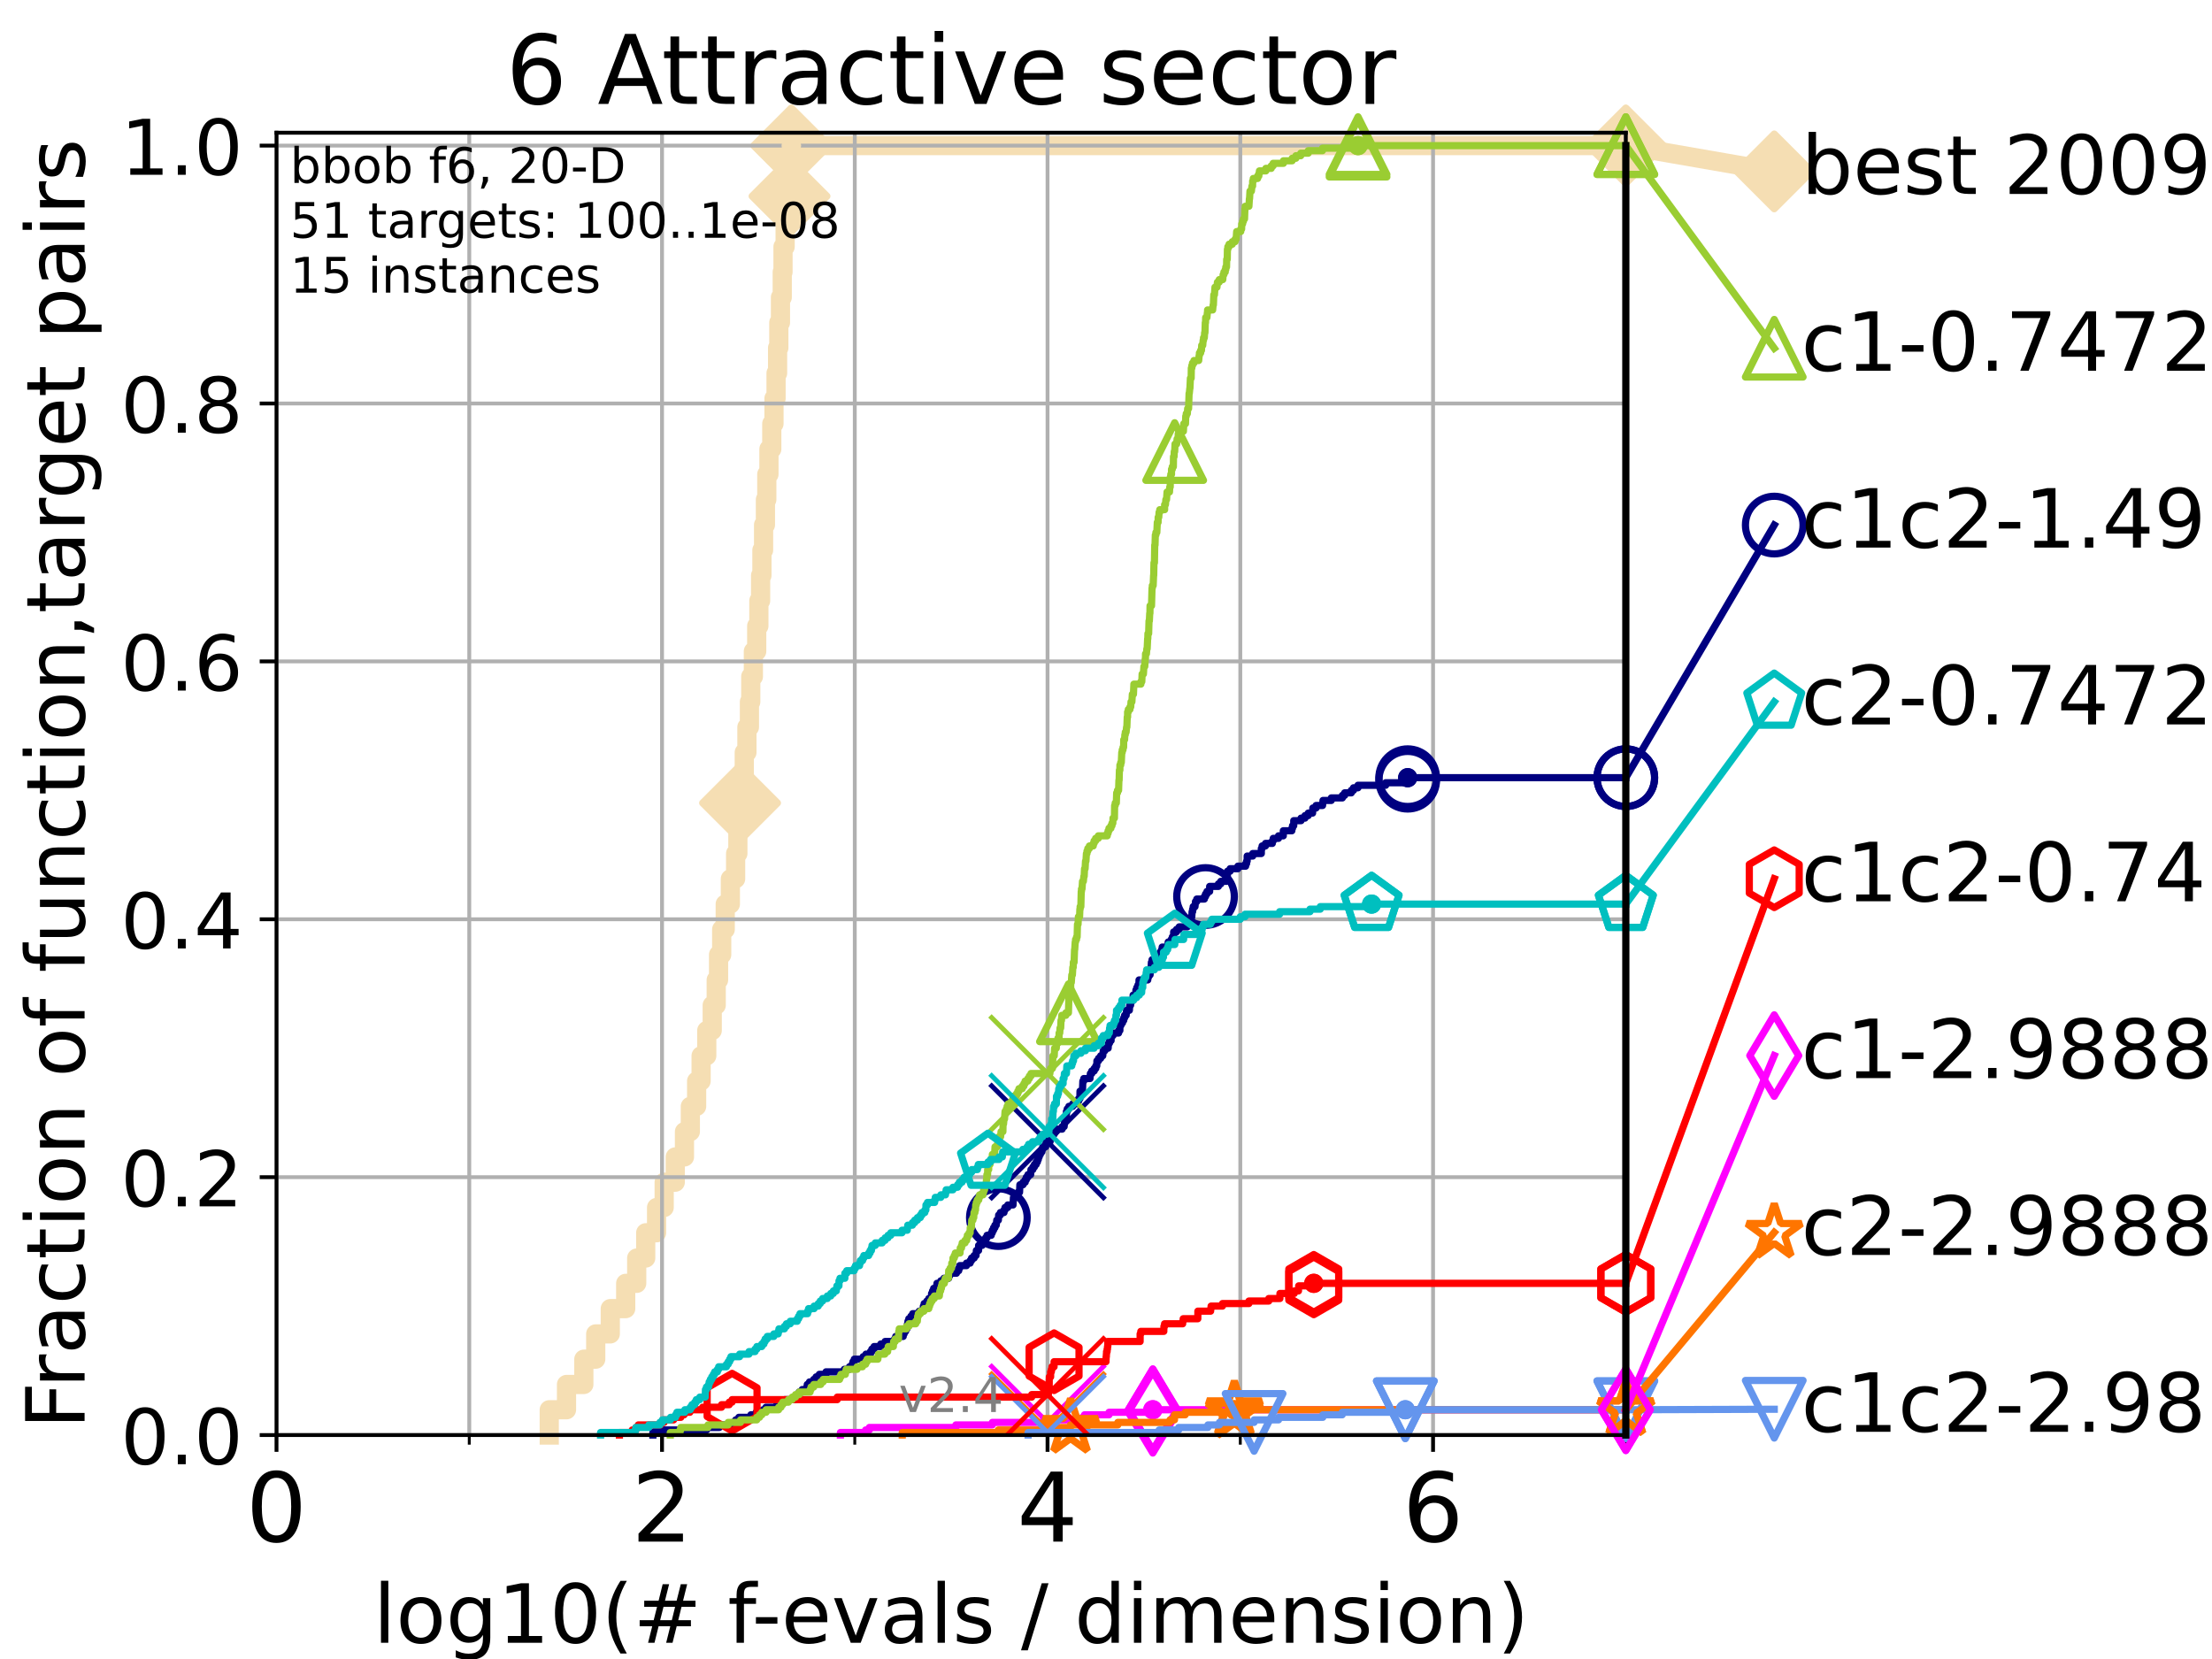 <?xml version="1.0" encoding="utf-8" standalone="no"?>
<!DOCTYPE svg PUBLIC "-//W3C//DTD SVG 1.1//EN"
  "http://www.w3.org/Graphics/SVG/1.1/DTD/svg11.dtd">
<!-- Created with matplotlib (https://matplotlib.org/) -->
<svg height="345.6pt" version="1.1" viewBox="0 0 460.8 345.6" width="460.8pt" xmlns="http://www.w3.org/2000/svg" xmlns:xlink="http://www.w3.org/1999/xlink">
 <defs>
  <style type="text/css">*{stroke-linecap:butt;stroke-linejoin:round;}</style>
 </defs>
 <g id="figure_1">
  <g id="patch_1">
   <path d="M 0 345.6 
L 460.8 345.6 
L 460.8 0 
L 0 0 
z
" style="fill:#ffffff;"/>
  </g>
  <g id="axes_1">
   <g id="patch_2">
    <path d="M 57.6 298.944 
L 338.688 298.944 
L 338.688 27.648 
L 57.6 27.648 
z
" style="fill:#ffffff;"/>
   </g>
   <g id="line2d_1">
    <path d="M 114.419 298.944 
L 114.419 293.677 
L 118.013 293.677 
L 118.013 288.41 
L 121.624 288.41 
L 121.624 283.143 
L 124.101 283.143 
L 124.101 277.877 
L 127.133 277.877 
L 127.133 272.61 
L 130.345 272.61 
L 130.345 267.343 
L 132.636 267.343 
L 132.636 262.076 
L 134.514 262.076 
L 134.514 256.809 
L 136.776 256.809 
L 136.776 251.542 
L 138.358 251.542 
L 138.358 246.275 
L 140.671 246.275 
L 140.671 241.009 
L 142.587 241.009 
L 142.587 235.742 
L 143.81 235.742 
L 143.81 230.475 
L 145.121 230.475 
L 145.121 225.208 
L 146.053 225.208 
L 146.053 219.941 
L 147.231 219.941 
L 147.231 214.674 
L 148.369 214.674 
L 148.369 209.407 
L 149.2 209.407 
L 149.2 204.141 
L 149.691 204.141 
L 149.691 198.874 
L 150.34 198.874 
L 150.34 193.607 
L 151.077 193.607 
L 151.077 188.34 
L 152.15 188.34 
L 152.15 183.073 
L 153.244 183.073 
L 153.244 177.806 
L 153.712 177.806 
L 153.712 172.539 
L 154.167 172.539 
L 154.167 167.272 
L 154.641 167.272 
L 154.641 162.006 
L 155.044 162.006 
L 155.044 156.739 
L 155.597 156.739 
L 155.597 151.472 
L 156.12 151.472 
L 156.12 146.205 
L 156.397 146.205 
L 156.397 140.938 
L 156.942 140.938 
L 156.942 135.671 
L 157.636 135.671 
L 157.636 130.404 
L 158.086 130.404 
L 158.086 125.138 
L 158.45 125.138 
L 158.45 119.871 
L 158.721 119.871 
L 158.721 114.604 
L 159.067 114.604 
L 159.067 109.337 
L 159.454 109.337 
L 159.454 104.07 
L 159.738 104.07 
L 159.738 98.803 
L 160.186 98.803 
L 160.186 93.536 
L 160.777 93.536 
L 160.777 88.27 
L 161.234 88.27 
L 161.234 83.003 
L 161.668 83.003 
L 161.668 77.736 
L 161.984 77.736 
L 161.984 72.469 
L 162.243 72.469 
L 162.243 67.202 
L 162.585 67.202 
L 162.585 61.935 
L 162.956 61.935 
L 162.956 56.668 
L 163.115 56.668 
L 163.115 51.402 
L 163.558 51.402 
L 163.558 46.135 
L 163.973 46.135 
L 163.973 40.868 
L 164.471 40.868 
L 164.471 35.601 
L 164.858 35.601 
L 164.858 30.334 
L 338.688 30.334 
" style="fill:none;stroke:#f5deb3;stroke-linecap:square;stroke-width:4;"/>
   </g>
   <g id="line2d_2">
    <defs>
     <path d="M -0 7.778 
L 7.778 0 
L 0 -7.778 
L -7.778 -0 
z
" id="m06bd2421f0" style="stroke:#f5deb3;stroke-linejoin:miter;stroke-width:1.5;"/>
    </defs>
    <g>
     <use style="fill:#f5deb3;stroke:#f5deb3;stroke-linejoin:miter;stroke-width:1.5;" x="154.167" xlink:href="#m06bd2421f0" y="167.272"/>
     <use style="fill:#f5deb3;stroke:#f5deb3;stroke-linejoin:miter;stroke-width:1.5;" x="164.471" xlink:href="#m06bd2421f0" y="40.868"/>
     <use style="fill:#f5deb3;stroke:#f5deb3;stroke-linejoin:miter;stroke-width:1.5;" x="164.858" xlink:href="#m06bd2421f0" y="30.334"/>
     <use style="fill:#f5deb3;stroke:#f5deb3;stroke-linejoin:miter;stroke-width:1.5;" x="164.858" xlink:href="#m06bd2421f0" y="30.334"/>
     <use style="fill:#f5deb3;stroke:#f5deb3;stroke-linejoin:miter;stroke-width:1.5;" x="338.688" xlink:href="#m06bd2421f0" y="30.334"/>
    </g>
   </g>
   <g id="line2d_3">
    <path style="fill:none;stroke:#f5deb3;stroke-linecap:square;stroke-width:4;"/>
    <g/>
   </g>
   <g id="line2d_4">
    <path d="M 338.688 30.334 
L 369.608 35.706 
" style="fill:none;stroke:#f5deb3;stroke-linecap:square;stroke-width:4;"/>
    <g>
     <use style="fill:#f5deb3;stroke:#f5deb3;stroke-linejoin:miter;stroke-width:1.5;" x="338.688" xlink:href="#m06bd2421f0" y="30.334"/>
     <use style="fill:#f5deb3;stroke:#f5deb3;stroke-linejoin:miter;stroke-width:1.5;" x="369.608" xlink:href="#m06bd2421f0" y="35.706"/>
    </g>
   </g>
   <g id="matplotlib.axis_1">
    <g id="xtick_1">
     <g id="line2d_5">
      <path clip-path="url(#p2b53a62f72)" d="M 57.6 298.944 
L 57.6 27.648 
" style="fill:none;stroke:#b0b0b0;stroke-linecap:square;stroke-width:0.8;"/>
     </g>
     <g id="line2d_6">
      <defs>
       <path d="M 0 0 
L 0 3.5 
" id="mf6e28dd6ca" style="stroke:#000000;stroke-width:0.8;"/>
      </defs>
      <g>
       <use style="stroke:#000000;stroke-width:0.8;" x="57.6" xlink:href="#mf6e28dd6ca" y="298.944"/>
      </g>
     </g>
     <g id="text_1">
      <!-- 0 -->
      <g transform="translate(51.237 321.141)scale(0.2 -0.2)">
       <defs>
        <path d="M 31.781 66.406 
Q 24.172 66.406 20.328 58.906 
Q 16.5 51.422 16.5 36.375 
Q 16.5 21.391 20.328 13.891 
Q 24.172 6.391 31.781 6.391 
Q 39.453 6.391 43.281 13.891 
Q 47.125 21.391 47.125 36.375 
Q 47.125 51.422 43.281 58.906 
Q 39.453 66.406 31.781 66.406 
z
M 31.781 74.219 
Q 44.047 74.219 50.516 64.516 
Q 56.984 54.828 56.984 36.375 
Q 56.984 17.969 50.516 8.266 
Q 44.047 -1.422 31.781 -1.422 
Q 19.531 -1.422 13.062 8.266 
Q 6.594 17.969 6.594 36.375 
Q 6.594 54.828 13.062 64.516 
Q 19.531 74.219 31.781 74.219 
z
" id="DejaVuSans-48"/>
       </defs>
       <use xlink:href="#DejaVuSans-48"/>
      </g>
     </g>
    </g>
    <g id="xtick_2">
     <g id="line2d_7">
      <path clip-path="url(#p2b53a62f72)" d="M 137.911 298.944 
L 137.911 27.648 
" style="fill:none;stroke:#b0b0b0;stroke-linecap:square;stroke-width:0.8;"/>
     </g>
     <g id="line2d_8">
      <g>
       <use style="stroke:#000000;stroke-width:0.8;" x="137.911" xlink:href="#mf6e28dd6ca" y="298.944"/>
      </g>
     </g>
     <g id="text_2">
      <!-- 2 -->
      <g transform="translate(131.548 321.141)scale(0.2 -0.2)">
       <defs>
        <path d="M 19.188 8.297 
L 53.609 8.297 
L 53.609 0 
L 7.328 0 
L 7.328 8.297 
Q 12.938 14.109 22.625 23.891 
Q 32.328 33.688 34.812 36.531 
Q 39.547 41.844 41.422 45.531 
Q 43.312 49.219 43.312 52.781 
Q 43.312 58.594 39.234 62.25 
Q 35.156 65.922 28.609 65.922 
Q 23.969 65.922 18.812 64.312 
Q 13.672 62.703 7.812 59.422 
L 7.812 69.391 
Q 13.766 71.781 18.938 73 
Q 24.125 74.219 28.422 74.219 
Q 39.75 74.219 46.484 68.547 
Q 53.219 62.891 53.219 53.422 
Q 53.219 48.922 51.531 44.891 
Q 49.859 40.875 45.406 35.406 
Q 44.188 33.984 37.641 27.219 
Q 31.109 20.453 19.188 8.297 
z
" id="DejaVuSans-50"/>
       </defs>
       <use xlink:href="#DejaVuSans-50"/>
      </g>
     </g>
    </g>
    <g id="xtick_3">
     <g id="line2d_9">
      <path clip-path="url(#p2b53a62f72)" d="M 218.222 298.944 
L 218.222 27.648 
" style="fill:none;stroke:#b0b0b0;stroke-linecap:square;stroke-width:0.8;"/>
     </g>
     <g id="line2d_10">
      <g>
       <use style="stroke:#000000;stroke-width:0.8;" x="218.222" xlink:href="#mf6e28dd6ca" y="298.944"/>
      </g>
     </g>
     <g id="text_3">
      <!-- 4 -->
      <g transform="translate(211.859 321.141)scale(0.2 -0.2)">
       <defs>
        <path d="M 37.797 64.312 
L 12.891 25.391 
L 37.797 25.391 
z
M 35.203 72.906 
L 47.609 72.906 
L 47.609 25.391 
L 58.016 25.391 
L 58.016 17.188 
L 47.609 17.188 
L 47.609 0 
L 37.797 0 
L 37.797 17.188 
L 4.891 17.188 
L 4.891 26.703 
z
" id="DejaVuSans-52"/>
       </defs>
       <use xlink:href="#DejaVuSans-52"/>
      </g>
     </g>
    </g>
    <g id="xtick_4">
     <g id="line2d_11">
      <path clip-path="url(#p2b53a62f72)" d="M 298.533 298.944 
L 298.533 27.648 
" style="fill:none;stroke:#b0b0b0;stroke-linecap:square;stroke-width:0.8;"/>
     </g>
     <g id="line2d_12">
      <g>
       <use style="stroke:#000000;stroke-width:0.8;" x="298.533" xlink:href="#mf6e28dd6ca" y="298.944"/>
      </g>
     </g>
     <g id="text_4">
      <!-- 6 -->
      <g transform="translate(292.17 321.141)scale(0.2 -0.2)">
       <defs>
        <path d="M 33.016 40.375 
Q 26.375 40.375 22.484 35.828 
Q 18.609 31.297 18.609 23.391 
Q 18.609 15.531 22.484 10.953 
Q 26.375 6.391 33.016 6.391 
Q 39.656 6.391 43.531 10.953 
Q 47.406 15.531 47.406 23.391 
Q 47.406 31.297 43.531 35.828 
Q 39.656 40.375 33.016 40.375 
z
M 52.594 71.297 
L 52.594 62.312 
Q 48.875 64.062 45.094 64.984 
Q 41.312 65.922 37.594 65.922 
Q 27.828 65.922 22.672 59.328 
Q 17.531 52.734 16.797 39.406 
Q 19.672 43.656 24.016 45.922 
Q 28.375 48.188 33.594 48.188 
Q 44.578 48.188 50.953 41.516 
Q 57.328 34.859 57.328 23.391 
Q 57.328 12.156 50.688 5.359 
Q 44.047 -1.422 33.016 -1.422 
Q 20.359 -1.422 13.672 8.266 
Q 6.984 17.969 6.984 36.375 
Q 6.984 53.656 15.188 63.938 
Q 23.391 74.219 37.203 74.219 
Q 40.922 74.219 44.703 73.484 
Q 48.484 72.75 52.594 71.297 
z
" id="DejaVuSans-54"/>
       </defs>
       <use xlink:href="#DejaVuSans-54"/>
      </g>
     </g>
    </g>
    <g id="xtick_5">
     <g id="line2d_13">
      <path clip-path="url(#p2b53a62f72)" d="M 97.755 298.944 
L 97.755 27.648 
" style="fill:none;stroke:#b0b0b0;stroke-linecap:square;stroke-width:0.8;"/>
     </g>
     <g id="line2d_14">
      <defs>
       <path d="M 0 0 
L 0 2 
" id="m3a30a114f0" style="stroke:#000000;stroke-width:0.6;"/>
      </defs>
      <g>
       <use style="stroke:#000000;stroke-width:0.6;" x="97.755" xlink:href="#m3a30a114f0" y="298.944"/>
      </g>
     </g>
    </g>
    <g id="xtick_6">
     <g id="line2d_15">
      <path clip-path="url(#p2b53a62f72)" d="M 178.066 298.944 
L 178.066 27.648 
" style="fill:none;stroke:#b0b0b0;stroke-linecap:square;stroke-width:0.8;"/>
     </g>
     <g id="line2d_16">
      <g>
       <use style="stroke:#000000;stroke-width:0.6;" x="178.066" xlink:href="#m3a30a114f0" y="298.944"/>
      </g>
     </g>
    </g>
    <g id="xtick_7">
     <g id="line2d_17">
      <path clip-path="url(#p2b53a62f72)" d="M 258.377 298.944 
L 258.377 27.648 
" style="fill:none;stroke:#b0b0b0;stroke-linecap:square;stroke-width:0.8;"/>
     </g>
     <g id="line2d_18">
      <g>
       <use style="stroke:#000000;stroke-width:0.6;" x="258.377" xlink:href="#m3a30a114f0" y="298.944"/>
      </g>
     </g>
    </g>
    <g id="xtick_8">
     <g id="line2d_19">
      <path clip-path="url(#p2b53a62f72)" d="M 338.688 298.944 
L 338.688 27.648 
" style="fill:none;stroke:#b0b0b0;stroke-linecap:square;stroke-width:0.8;"/>
     </g>
     <g id="line2d_20">
      <g>
       <use style="stroke:#000000;stroke-width:0.6;" x="338.688" xlink:href="#m3a30a114f0" y="298.944"/>
      </g>
     </g>
    </g>
    <g id="text_5">
     <!-- log10(# f-evals / dimension) -->
     <g transform="translate(77.764 342.218)scale(0.17 -0.17)">
      <defs>
       <path d="M 9.422 75.984 
L 18.406 75.984 
L 18.406 0 
L 9.422 0 
z
" id="DejaVuSans-108"/>
       <path d="M 30.609 48.391 
Q 23.391 48.391 19.188 42.75 
Q 14.984 37.109 14.984 27.297 
Q 14.984 17.484 19.156 11.844 
Q 23.344 6.203 30.609 6.203 
Q 37.797 6.203 41.984 11.859 
Q 46.188 17.531 46.188 27.297 
Q 46.188 37.016 41.984 42.703 
Q 37.797 48.391 30.609 48.391 
z
M 30.609 56 
Q 42.328 56 49.016 48.375 
Q 55.719 40.766 55.719 27.297 
Q 55.719 13.875 49.016 6.219 
Q 42.328 -1.422 30.609 -1.422 
Q 18.844 -1.422 12.172 6.219 
Q 5.516 13.875 5.516 27.297 
Q 5.516 40.766 12.172 48.375 
Q 18.844 56 30.609 56 
z
" id="DejaVuSans-111"/>
       <path d="M 45.406 27.984 
Q 45.406 37.75 41.375 43.109 
Q 37.359 48.484 30.078 48.484 
Q 22.859 48.484 18.828 43.109 
Q 14.797 37.75 14.797 27.984 
Q 14.797 18.266 18.828 12.891 
Q 22.859 7.516 30.078 7.516 
Q 37.359 7.516 41.375 12.891 
Q 45.406 18.266 45.406 27.984 
z
M 54.391 6.781 
Q 54.391 -7.172 48.188 -13.984 
Q 42 -20.797 29.203 -20.797 
Q 24.469 -20.797 20.266 -20.094 
Q 16.062 -19.391 12.109 -17.922 
L 12.109 -9.188 
Q 16.062 -11.328 19.922 -12.344 
Q 23.781 -13.375 27.781 -13.375 
Q 36.625 -13.375 41.016 -8.766 
Q 45.406 -4.156 45.406 5.172 
L 45.406 9.625 
Q 42.625 4.781 38.281 2.391 
Q 33.938 0 27.875 0 
Q 17.828 0 11.672 7.656 
Q 5.516 15.328 5.516 27.984 
Q 5.516 40.672 11.672 48.328 
Q 17.828 56 27.875 56 
Q 33.938 56 38.281 53.609 
Q 42.625 51.219 45.406 46.391 
L 45.406 54.688 
L 54.391 54.688 
z
" id="DejaVuSans-103"/>
       <path d="M 12.406 8.297 
L 28.516 8.297 
L 28.516 63.922 
L 10.984 60.406 
L 10.984 69.391 
L 28.422 72.906 
L 38.281 72.906 
L 38.281 8.297 
L 54.391 8.297 
L 54.391 0 
L 12.406 0 
z
" id="DejaVuSans-49"/>
       <path d="M 31 75.875 
Q 24.469 64.656 21.281 53.656 
Q 18.109 42.672 18.109 31.391 
Q 18.109 20.125 21.312 9.062 
Q 24.516 -2 31 -13.188 
L 23.188 -13.188 
Q 15.875 -1.703 12.234 9.375 
Q 8.594 20.453 8.594 31.391 
Q 8.594 42.281 12.203 53.312 
Q 15.828 64.359 23.188 75.875 
z
" id="DejaVuSans-40"/>
       <path d="M 51.125 44 
L 36.922 44 
L 32.812 27.688 
L 47.125 27.688 
z
M 43.797 71.781 
L 38.719 51.516 
L 52.984 51.516 
L 58.109 71.781 
L 65.922 71.781 
L 60.891 51.516 
L 76.125 51.516 
L 76.125 44 
L 58.984 44 
L 54.984 27.688 
L 70.516 27.688 
L 70.516 20.219 
L 53.078 20.219 
L 48 0 
L 40.188 0 
L 45.219 20.219 
L 30.906 20.219 
L 25.875 0 
L 18.016 0 
L 23.094 20.219 
L 7.719 20.219 
L 7.719 27.688 
L 24.906 27.688 
L 29 44 
L 13.281 44 
L 13.281 51.516 
L 30.906 51.516 
L 35.891 71.781 
z
" id="DejaVuSans-35"/>
       <path id="DejaVuSans-32"/>
       <path d="M 37.109 75.984 
L 37.109 68.5 
L 28.516 68.5 
Q 23.688 68.5 21.797 66.547 
Q 19.922 64.594 19.922 59.516 
L 19.922 54.688 
L 34.719 54.688 
L 34.719 47.703 
L 19.922 47.703 
L 19.922 0 
L 10.891 0 
L 10.891 47.703 
L 2.297 47.703 
L 2.297 54.688 
L 10.891 54.688 
L 10.891 58.5 
Q 10.891 67.625 15.141 71.797 
Q 19.391 75.984 28.609 75.984 
z
" id="DejaVuSans-102"/>
       <path d="M 4.891 31.391 
L 31.203 31.391 
L 31.203 23.391 
L 4.891 23.391 
z
" id="DejaVuSans-45"/>
       <path d="M 56.203 29.594 
L 56.203 25.203 
L 14.891 25.203 
Q 15.484 15.922 20.484 11.062 
Q 25.484 6.203 34.422 6.203 
Q 39.594 6.203 44.453 7.469 
Q 49.312 8.734 54.109 11.281 
L 54.109 2.781 
Q 49.266 0.734 44.188 -0.344 
Q 39.109 -1.422 33.891 -1.422 
Q 20.797 -1.422 13.156 6.188 
Q 5.516 13.812 5.516 26.812 
Q 5.516 40.234 12.766 48.109 
Q 20.016 56 32.328 56 
Q 43.359 56 49.781 48.891 
Q 56.203 41.797 56.203 29.594 
z
M 47.219 32.234 
Q 47.125 39.594 43.094 43.984 
Q 39.062 48.391 32.422 48.391 
Q 24.906 48.391 20.391 44.141 
Q 15.875 39.891 15.188 32.172 
z
" id="DejaVuSans-101"/>
       <path d="M 2.984 54.688 
L 12.5 54.688 
L 29.594 8.797 
L 46.688 54.688 
L 56.203 54.688 
L 35.688 0 
L 23.484 0 
z
" id="DejaVuSans-118"/>
       <path d="M 34.281 27.484 
Q 23.391 27.484 19.188 25 
Q 14.984 22.516 14.984 16.5 
Q 14.984 11.719 18.141 8.906 
Q 21.297 6.109 26.703 6.109 
Q 34.188 6.109 38.703 11.406 
Q 43.219 16.703 43.219 25.484 
L 43.219 27.484 
z
M 52.203 31.203 
L 52.203 0 
L 43.219 0 
L 43.219 8.297 
Q 40.141 3.328 35.547 0.953 
Q 30.953 -1.422 24.312 -1.422 
Q 15.922 -1.422 10.953 3.297 
Q 6 8.016 6 15.922 
Q 6 25.141 12.172 29.828 
Q 18.359 34.516 30.609 34.516 
L 43.219 34.516 
L 43.219 35.406 
Q 43.219 41.609 39.141 45 
Q 35.062 48.391 27.688 48.391 
Q 23 48.391 18.547 47.266 
Q 14.109 46.141 10.016 43.891 
L 10.016 52.203 
Q 14.938 54.109 19.578 55.047 
Q 24.219 56 28.609 56 
Q 40.484 56 46.344 49.844 
Q 52.203 43.703 52.203 31.203 
z
" id="DejaVuSans-97"/>
       <path d="M 44.281 53.078 
L 44.281 44.578 
Q 40.484 46.531 36.375 47.5 
Q 32.281 48.484 27.875 48.484 
Q 21.188 48.484 17.844 46.438 
Q 14.5 44.391 14.5 40.281 
Q 14.5 37.156 16.891 35.375 
Q 19.281 33.594 26.516 31.984 
L 29.594 31.297 
Q 39.156 29.25 43.188 25.516 
Q 47.219 21.781 47.219 15.094 
Q 47.219 7.469 41.188 3.016 
Q 35.156 -1.422 24.609 -1.422 
Q 20.219 -1.422 15.453 -0.562 
Q 10.688 0.297 5.422 2 
L 5.422 11.281 
Q 10.406 8.688 15.234 7.391 
Q 20.062 6.109 24.812 6.109 
Q 31.156 6.109 34.562 8.281 
Q 37.984 10.453 37.984 14.406 
Q 37.984 18.062 35.516 20.016 
Q 33.062 21.969 24.703 23.781 
L 21.578 24.516 
Q 13.234 26.266 9.516 29.906 
Q 5.812 33.547 5.812 39.891 
Q 5.812 47.609 11.281 51.797 
Q 16.75 56 26.812 56 
Q 31.781 56 36.172 55.266 
Q 40.578 54.547 44.281 53.078 
z
" id="DejaVuSans-115"/>
       <path d="M 25.391 72.906 
L 33.688 72.906 
L 8.297 -9.281 
L 0 -9.281 
z
" id="DejaVuSans-47"/>
       <path d="M 45.406 46.391 
L 45.406 75.984 
L 54.391 75.984 
L 54.391 0 
L 45.406 0 
L 45.406 8.203 
Q 42.578 3.328 38.25 0.953 
Q 33.938 -1.422 27.875 -1.422 
Q 17.969 -1.422 11.734 6.484 
Q 5.516 14.406 5.516 27.297 
Q 5.516 40.188 11.734 48.094 
Q 17.969 56 27.875 56 
Q 33.938 56 38.25 53.625 
Q 42.578 51.266 45.406 46.391 
z
M 14.797 27.297 
Q 14.797 17.391 18.875 11.75 
Q 22.953 6.109 30.078 6.109 
Q 37.203 6.109 41.297 11.75 
Q 45.406 17.391 45.406 27.297 
Q 45.406 37.203 41.297 42.844 
Q 37.203 48.484 30.078 48.484 
Q 22.953 48.484 18.875 42.844 
Q 14.797 37.203 14.797 27.297 
z
" id="DejaVuSans-100"/>
       <path d="M 9.422 54.688 
L 18.406 54.688 
L 18.406 0 
L 9.422 0 
z
M 9.422 75.984 
L 18.406 75.984 
L 18.406 64.594 
L 9.422 64.594 
z
" id="DejaVuSans-105"/>
       <path d="M 52 44.188 
Q 55.375 50.25 60.062 53.125 
Q 64.75 56 71.094 56 
Q 79.641 56 84.281 50.016 
Q 88.922 44.047 88.922 33.016 
L 88.922 0 
L 79.891 0 
L 79.891 32.719 
Q 79.891 40.578 77.094 44.375 
Q 74.312 48.188 68.609 48.188 
Q 61.625 48.188 57.562 43.547 
Q 53.516 38.922 53.516 30.906 
L 53.516 0 
L 44.484 0 
L 44.484 32.719 
Q 44.484 40.625 41.703 44.406 
Q 38.922 48.188 33.109 48.188 
Q 26.219 48.188 22.156 43.531 
Q 18.109 38.875 18.109 30.906 
L 18.109 0 
L 9.078 0 
L 9.078 54.688 
L 18.109 54.688 
L 18.109 46.188 
Q 21.188 51.219 25.484 53.609 
Q 29.781 56 35.688 56 
Q 41.656 56 45.828 52.969 
Q 50 49.953 52 44.188 
z
" id="DejaVuSans-109"/>
       <path d="M 54.891 33.016 
L 54.891 0 
L 45.906 0 
L 45.906 32.719 
Q 45.906 40.484 42.875 44.328 
Q 39.844 48.188 33.797 48.188 
Q 26.516 48.188 22.312 43.547 
Q 18.109 38.922 18.109 30.906 
L 18.109 0 
L 9.078 0 
L 9.078 54.688 
L 18.109 54.688 
L 18.109 46.188 
Q 21.344 51.125 25.703 53.562 
Q 30.078 56 35.797 56 
Q 45.219 56 50.047 50.172 
Q 54.891 44.344 54.891 33.016 
z
" id="DejaVuSans-110"/>
       <path d="M 8.016 75.875 
L 15.828 75.875 
Q 23.141 64.359 26.781 53.312 
Q 30.422 42.281 30.422 31.391 
Q 30.422 20.453 26.781 9.375 
Q 23.141 -1.703 15.828 -13.188 
L 8.016 -13.188 
Q 14.5 -2 17.703 9.062 
Q 20.906 20.125 20.906 31.391 
Q 20.906 42.672 17.703 53.656 
Q 14.5 64.656 8.016 75.875 
z
" id="DejaVuSans-41"/>
      </defs>
      <use xlink:href="#DejaVuSans-108"/>
      <use x="27.783" xlink:href="#DejaVuSans-111"/>
      <use x="88.965" xlink:href="#DejaVuSans-103"/>
      <use x="152.441" xlink:href="#DejaVuSans-49"/>
      <use x="216.064" xlink:href="#DejaVuSans-48"/>
      <use x="279.688" xlink:href="#DejaVuSans-40"/>
      <use x="318.701" xlink:href="#DejaVuSans-35"/>
      <use x="402.49" xlink:href="#DejaVuSans-32"/>
      <use x="434.277" xlink:href="#DejaVuSans-102"/>
      <use x="463.982" xlink:href="#DejaVuSans-45"/>
      <use x="500.066" xlink:href="#DejaVuSans-101"/>
      <use x="561.59" xlink:href="#DejaVuSans-118"/>
      <use x="620.77" xlink:href="#DejaVuSans-97"/>
      <use x="682.049" xlink:href="#DejaVuSans-108"/>
      <use x="709.832" xlink:href="#DejaVuSans-115"/>
      <use x="761.932" xlink:href="#DejaVuSans-32"/>
      <use x="793.719" xlink:href="#DejaVuSans-47"/>
      <use x="827.41" xlink:href="#DejaVuSans-32"/>
      <use x="859.197" xlink:href="#DejaVuSans-100"/>
      <use x="922.674" xlink:href="#DejaVuSans-105"/>
      <use x="950.457" xlink:href="#DejaVuSans-109"/>
      <use x="1047.869" xlink:href="#DejaVuSans-101"/>
      <use x="1109.393" xlink:href="#DejaVuSans-110"/>
      <use x="1172.771" xlink:href="#DejaVuSans-115"/>
      <use x="1224.871" xlink:href="#DejaVuSans-105"/>
      <use x="1252.654" xlink:href="#DejaVuSans-111"/>
      <use x="1313.836" xlink:href="#DejaVuSans-110"/>
      <use x="1377.215" xlink:href="#DejaVuSans-41"/>
     </g>
    </g>
   </g>
   <g id="matplotlib.axis_2">
    <g id="ytick_1">
     <g id="line2d_21">
      <path clip-path="url(#p2b53a62f72)" d="M 57.6 298.944 
L 338.688 298.944 
" style="fill:none;stroke:#b0b0b0;stroke-linecap:square;stroke-width:0.8;"/>
     </g>
     <g id="line2d_22">
      <defs>
       <path d="M 0 0 
L -3.5 0 
" id="me10440619a" style="stroke:#000000;stroke-width:0.8;"/>
      </defs>
      <g>
       <use style="stroke:#000000;stroke-width:0.8;" x="57.6" xlink:href="#me10440619a" y="298.944"/>
      </g>
     </g>
     <g id="text_6">
      <!-- 0.0 -->
      <g transform="translate(25.155 305.023)scale(0.16 -0.16)">
       <defs>
        <path d="M 10.688 12.406 
L 21 12.406 
L 21 0 
L 10.688 0 
z
" id="DejaVuSans-46"/>
       </defs>
       <use xlink:href="#DejaVuSans-48"/>
       <use x="63.623" xlink:href="#DejaVuSans-46"/>
       <use x="95.41" xlink:href="#DejaVuSans-48"/>
      </g>
     </g>
    </g>
    <g id="ytick_2">
     <g id="line2d_23">
      <path clip-path="url(#p2b53a62f72)" d="M 57.6 245.222 
L 338.688 245.222 
" style="fill:none;stroke:#b0b0b0;stroke-linecap:square;stroke-width:0.8;"/>
     </g>
     <g id="line2d_24">
      <g>
       <use style="stroke:#000000;stroke-width:0.8;" x="57.6" xlink:href="#me10440619a" y="245.222"/>
      </g>
     </g>
     <g id="text_7">
      <!-- 0.2 -->
      <g transform="translate(25.155 251.301)scale(0.16 -0.16)">
       <use xlink:href="#DejaVuSans-48"/>
       <use x="63.623" xlink:href="#DejaVuSans-46"/>
       <use x="95.41" xlink:href="#DejaVuSans-50"/>
      </g>
     </g>
    </g>
    <g id="ytick_3">
     <g id="line2d_25">
      <path clip-path="url(#p2b53a62f72)" d="M 57.6 191.5 
L 338.688 191.5 
" style="fill:none;stroke:#b0b0b0;stroke-linecap:square;stroke-width:0.8;"/>
     </g>
     <g id="line2d_26">
      <g>
       <use style="stroke:#000000;stroke-width:0.8;" x="57.6" xlink:href="#me10440619a" y="191.5"/>
      </g>
     </g>
     <g id="text_8">
      <!-- 0.4 -->
      <g transform="translate(25.155 197.579)scale(0.16 -0.16)">
       <use xlink:href="#DejaVuSans-48"/>
       <use x="63.623" xlink:href="#DejaVuSans-46"/>
       <use x="95.41" xlink:href="#DejaVuSans-52"/>
      </g>
     </g>
    </g>
    <g id="ytick_4">
     <g id="line2d_27">
      <path clip-path="url(#p2b53a62f72)" d="M 57.6 137.778 
L 338.688 137.778 
" style="fill:none;stroke:#b0b0b0;stroke-linecap:square;stroke-width:0.8;"/>
     </g>
     <g id="line2d_28">
      <g>
       <use style="stroke:#000000;stroke-width:0.8;" x="57.6" xlink:href="#me10440619a" y="137.778"/>
      </g>
     </g>
     <g id="text_9">
      <!-- 0.6 -->
      <g transform="translate(25.155 143.857)scale(0.16 -0.16)">
       <use xlink:href="#DejaVuSans-48"/>
       <use x="63.623" xlink:href="#DejaVuSans-46"/>
       <use x="95.41" xlink:href="#DejaVuSans-54"/>
      </g>
     </g>
    </g>
    <g id="ytick_5">
     <g id="line2d_29">
      <path clip-path="url(#p2b53a62f72)" d="M 57.6 84.056 
L 338.688 84.056 
" style="fill:none;stroke:#b0b0b0;stroke-linecap:square;stroke-width:0.8;"/>
     </g>
     <g id="line2d_30">
      <g>
       <use style="stroke:#000000;stroke-width:0.8;" x="57.6" xlink:href="#me10440619a" y="84.056"/>
      </g>
     </g>
     <g id="text_10">
      <!-- 0.8 -->
      <g transform="translate(25.155 90.135)scale(0.16 -0.16)">
       <defs>
        <path d="M 31.781 34.625 
Q 24.75 34.625 20.719 30.859 
Q 16.703 27.094 16.703 20.516 
Q 16.703 13.922 20.719 10.156 
Q 24.75 6.391 31.781 6.391 
Q 38.812 6.391 42.859 10.172 
Q 46.922 13.969 46.922 20.516 
Q 46.922 27.094 42.891 30.859 
Q 38.875 34.625 31.781 34.625 
z
M 21.922 38.812 
Q 15.578 40.375 12.031 44.719 
Q 8.5 49.078 8.5 55.328 
Q 8.5 64.062 14.719 69.141 
Q 20.953 74.219 31.781 74.219 
Q 42.672 74.219 48.875 69.141 
Q 55.078 64.062 55.078 55.328 
Q 55.078 49.078 51.531 44.719 
Q 48 40.375 41.703 38.812 
Q 48.828 37.156 52.797 32.312 
Q 56.781 27.484 56.781 20.516 
Q 56.781 9.906 50.312 4.234 
Q 43.844 -1.422 31.781 -1.422 
Q 19.734 -1.422 13.25 4.234 
Q 6.781 9.906 6.781 20.516 
Q 6.781 27.484 10.781 32.312 
Q 14.797 37.156 21.922 38.812 
z
M 18.312 54.391 
Q 18.312 48.734 21.844 45.562 
Q 25.391 42.391 31.781 42.391 
Q 38.141 42.391 41.719 45.562 
Q 45.312 48.734 45.312 54.391 
Q 45.312 60.062 41.719 63.234 
Q 38.141 66.406 31.781 66.406 
Q 25.391 66.406 21.844 63.234 
Q 18.312 60.062 18.312 54.391 
z
" id="DejaVuSans-56"/>
       </defs>
       <use xlink:href="#DejaVuSans-48"/>
       <use x="63.623" xlink:href="#DejaVuSans-46"/>
       <use x="95.41" xlink:href="#DejaVuSans-56"/>
      </g>
     </g>
    </g>
    <g id="ytick_6">
     <g id="line2d_31">
      <path clip-path="url(#p2b53a62f72)" d="M 57.6 30.334 
L 338.688 30.334 
" style="fill:none;stroke:#b0b0b0;stroke-linecap:square;stroke-width:0.8;"/>
     </g>
     <g id="line2d_32">
      <g>
       <use style="stroke:#000000;stroke-width:0.8;" x="57.6" xlink:href="#me10440619a" y="30.334"/>
      </g>
     </g>
     <g id="text_11">
      <!-- 1.0 -->
      <g transform="translate(25.155 36.413)scale(0.16 -0.16)">
       <use xlink:href="#DejaVuSans-49"/>
       <use x="63.623" xlink:href="#DejaVuSans-46"/>
       <use x="95.41" xlink:href="#DejaVuSans-48"/>
      </g>
     </g>
    </g>
    <g id="text_12">
     <!-- Fraction of function,target pairs -->
     <g transform="translate(17.62 297.681)rotate(-90)scale(0.17 -0.17)">
      <defs>
       <path d="M 9.812 72.906 
L 51.703 72.906 
L 51.703 64.594 
L 19.672 64.594 
L 19.672 43.109 
L 48.578 43.109 
L 48.578 34.812 
L 19.672 34.812 
L 19.672 0 
L 9.812 0 
z
" id="DejaVuSans-70"/>
       <path d="M 41.109 46.297 
Q 39.594 47.172 37.812 47.578 
Q 36.031 48 33.891 48 
Q 26.266 48 22.188 43.047 
Q 18.109 38.094 18.109 28.812 
L 18.109 0 
L 9.078 0 
L 9.078 54.688 
L 18.109 54.688 
L 18.109 46.188 
Q 20.953 51.172 25.484 53.578 
Q 30.031 56 36.531 56 
Q 37.453 56 38.578 55.875 
Q 39.703 55.766 41.062 55.516 
z
" id="DejaVuSans-114"/>
       <path d="M 48.781 52.594 
L 48.781 44.188 
Q 44.969 46.297 41.141 47.344 
Q 37.312 48.391 33.406 48.391 
Q 24.656 48.391 19.812 42.844 
Q 14.984 37.312 14.984 27.297 
Q 14.984 17.281 19.812 11.734 
Q 24.656 6.203 33.406 6.203 
Q 37.312 6.203 41.141 7.25 
Q 44.969 8.297 48.781 10.406 
L 48.781 2.094 
Q 45.016 0.344 40.984 -0.531 
Q 36.969 -1.422 32.422 -1.422 
Q 20.062 -1.422 12.781 6.344 
Q 5.516 14.109 5.516 27.297 
Q 5.516 40.672 12.859 48.328 
Q 20.219 56 33.016 56 
Q 37.156 56 41.109 55.141 
Q 45.062 54.297 48.781 52.594 
z
" id="DejaVuSans-99"/>
       <path d="M 18.312 70.219 
L 18.312 54.688 
L 36.812 54.688 
L 36.812 47.703 
L 18.312 47.703 
L 18.312 18.016 
Q 18.312 11.328 20.141 9.422 
Q 21.969 7.516 27.594 7.516 
L 36.812 7.516 
L 36.812 0 
L 27.594 0 
Q 17.188 0 13.234 3.875 
Q 9.281 7.766 9.281 18.016 
L 9.281 47.703 
L 2.688 47.703 
L 2.688 54.688 
L 9.281 54.688 
L 9.281 70.219 
z
" id="DejaVuSans-116"/>
       <path d="M 8.5 21.578 
L 8.5 54.688 
L 17.484 54.688 
L 17.484 21.922 
Q 17.484 14.156 20.5 10.266 
Q 23.531 6.391 29.594 6.391 
Q 36.859 6.391 41.078 11.031 
Q 45.312 15.672 45.312 23.688 
L 45.312 54.688 
L 54.297 54.688 
L 54.297 0 
L 45.312 0 
L 45.312 8.406 
Q 42.047 3.422 37.719 1 
Q 33.406 -1.422 27.688 -1.422 
Q 18.266 -1.422 13.375 4.438 
Q 8.5 10.297 8.5 21.578 
z
M 31.109 56 
z
" id="DejaVuSans-117"/>
       <path d="M 11.719 12.406 
L 22.016 12.406 
L 22.016 4 
L 14.016 -11.625 
L 7.719 -11.625 
L 11.719 4 
z
" id="DejaVuSans-44"/>
       <path d="M 18.109 8.203 
L 18.109 -20.797 
L 9.078 -20.797 
L 9.078 54.688 
L 18.109 54.688 
L 18.109 46.391 
Q 20.953 51.266 25.266 53.625 
Q 29.594 56 35.594 56 
Q 45.562 56 51.781 48.094 
Q 58.016 40.188 58.016 27.297 
Q 58.016 14.406 51.781 6.484 
Q 45.562 -1.422 35.594 -1.422 
Q 29.594 -1.422 25.266 0.953 
Q 20.953 3.328 18.109 8.203 
z
M 48.688 27.297 
Q 48.688 37.203 44.609 42.844 
Q 40.531 48.484 33.406 48.484 
Q 26.266 48.484 22.188 42.844 
Q 18.109 37.203 18.109 27.297 
Q 18.109 17.391 22.188 11.75 
Q 26.266 6.109 33.406 6.109 
Q 40.531 6.109 44.609 11.75 
Q 48.688 17.391 48.688 27.297 
z
" id="DejaVuSans-112"/>
      </defs>
      <use xlink:href="#DejaVuSans-70"/>
      <use x="50.27" xlink:href="#DejaVuSans-114"/>
      <use x="91.383" xlink:href="#DejaVuSans-97"/>
      <use x="152.662" xlink:href="#DejaVuSans-99"/>
      <use x="207.643" xlink:href="#DejaVuSans-116"/>
      <use x="246.852" xlink:href="#DejaVuSans-105"/>
      <use x="274.635" xlink:href="#DejaVuSans-111"/>
      <use x="335.816" xlink:href="#DejaVuSans-110"/>
      <use x="399.195" xlink:href="#DejaVuSans-32"/>
      <use x="430.982" xlink:href="#DejaVuSans-111"/>
      <use x="492.164" xlink:href="#DejaVuSans-102"/>
      <use x="527.369" xlink:href="#DejaVuSans-32"/>
      <use x="559.156" xlink:href="#DejaVuSans-102"/>
      <use x="594.361" xlink:href="#DejaVuSans-117"/>
      <use x="657.74" xlink:href="#DejaVuSans-110"/>
      <use x="721.119" xlink:href="#DejaVuSans-99"/>
      <use x="776.1" xlink:href="#DejaVuSans-116"/>
      <use x="815.309" xlink:href="#DejaVuSans-105"/>
      <use x="843.092" xlink:href="#DejaVuSans-111"/>
      <use x="904.273" xlink:href="#DejaVuSans-110"/>
      <use x="967.652" xlink:href="#DejaVuSans-44"/>
      <use x="999.439" xlink:href="#DejaVuSans-116"/>
      <use x="1038.648" xlink:href="#DejaVuSans-97"/>
      <use x="1099.928" xlink:href="#DejaVuSans-114"/>
      <use x="1139.291" xlink:href="#DejaVuSans-103"/>
      <use x="1202.768" xlink:href="#DejaVuSans-101"/>
      <use x="1264.291" xlink:href="#DejaVuSans-116"/>
      <use x="1303.5" xlink:href="#DejaVuSans-32"/>
      <use x="1335.287" xlink:href="#DejaVuSans-112"/>
      <use x="1398.764" xlink:href="#DejaVuSans-97"/>
      <use x="1460.043" xlink:href="#DejaVuSans-105"/>
      <use x="1487.826" xlink:href="#DejaVuSans-114"/>
      <use x="1528.939" xlink:href="#DejaVuSans-115"/>
     </g>
    </g>
   </g>
   <g id="line2d_33">
    <defs>
     <path d="M 0 1.5 
C 0.398 1.5 0.779 1.342 1.061 1.061 
C 1.342 0.779 1.5 0.398 1.5 0 
C 1.5 -0.398 1.342 -0.779 1.061 -1.061 
C 0.779 -1.342 0.398 -1.5 0 -1.5 
C -0.398 -1.5 -0.779 -1.342 -1.061 -1.061 
C -1.342 -0.779 -1.5 -0.398 -1.5 0 
C -1.5 0.398 -1.342 0.779 -1.061 1.061 
C -0.779 1.342 -0.398 1.5 0 1.5 
z
" id="mcfa3bbc49c" style="stroke:#f5deb3;"/>
    </defs>
    <g>
     <use style="fill:#f5deb3;stroke:#f5deb3;" x="164.858" xlink:href="#mcfa3bbc49c" y="30.334"/>
     <use style="fill:#f5deb3;stroke:#f5deb3;" x="164.858" xlink:href="#mcfa3bbc49c" y="30.334"/>
    </g>
   </g>
   <g id="line2d_34">
    <defs>
     <path d="M 0 1.5 
C 0.398 1.5 0.779 1.342 1.061 1.061 
C 1.342 0.779 1.5 0.398 1.5 0 
C 1.5 -0.398 1.342 -0.779 1.061 -1.061 
C 0.779 -1.342 0.398 -1.5 0 -1.5 
C -0.398 -1.5 -0.779 -1.342 -1.061 -1.061 
C -1.342 -0.779 -1.5 -0.398 -1.5 0 
C -1.5 0.398 -1.342 0.779 -1.061 1.061 
C -0.779 1.342 -0.398 1.5 0 1.5 
z
" id="mb6b242ccd5" style="stroke:#000080;"/>
    </defs>
    <g>
     <use style="fill:#000080;stroke:#000080;" x="293.247" xlink:href="#mb6b242ccd5" y="162.006"/>
     <use style="fill:#000080;stroke:#000080;" x="293.247" xlink:href="#mb6b242ccd5" y="162.006"/>
    </g>
   </g>
   <g id="line2d_35">
    <path d="M 136.005 298.944 
L 136.005 298.417 
L 136.627 298.417 
L 136.627 297.891 
L 147.19 297.891 
L 147.19 297.364 
L 149.854 297.364 
L 149.854 296.837 
L 152.666 296.837 
L 152.666 296.311 
L 153.265 296.311 
L 153.265 295.784 
L 153.911 295.784 
L 153.911 295.257 
L 156.421 295.257 
L 156.421 294.731 
L 157.529 294.731 
L 157.529 294.204 
L 158.963 294.204 
L 158.963 293.677 
L 159.565 293.677 
L 159.565 293.15 
L 161.819 293.15 
L 161.819 292.624 
L 162.526 292.624 
L 162.526 292.097 
L 163.479 292.097 
L 163.479 291.57 
L 165.701 291.57 
L 165.701 291.044 
L 166.202 291.044 
L 166.202 290.517 
L 166.477 290.517 
L 166.477 289.99 
L 167.121 289.99 
L 167.121 289.464 
L 168.035 289.464 
L 168.035 288.937 
L 168.167 288.937 
L 168.167 288.41 
L 168.628 288.41 
L 168.628 287.884 
L 169.51 287.884 
L 169.51 287.357 
L 170.007 287.357 
L 170.007 286.83 
L 170.674 286.83 
L 170.674 286.304 
L 172.081 286.304 
L 172.081 285.777 
L 175.881 285.777 
L 175.881 285.25 
L 176.952 285.25 
L 176.952 284.723 
L 177.514 284.723 
L 177.514 284.197 
L 177.684 284.197 
L 177.684 283.67 
L 177.96 283.67 
L 177.96 283.143 
L 179.807 283.143 
L 179.807 282.617 
L 180.399 282.617 
L 180.399 282.09 
L 181.323 282.09 
L 181.323 281.563 
L 181.626 281.563 
L 181.626 281.037 
L 182.085 281.037 
L 182.085 280.51 
L 183.471 280.51 
L 183.471 279.983 
L 184.38 279.983 
L 184.38 279.457 
L 186.355 279.457 
L 186.355 278.93 
L 186.594 278.93 
L 186.594 278.403 
L 188.156 278.403 
L 188.156 277.877 
L 188.344 277.877 
L 188.344 277.35 
L 188.656 277.35 
L 188.656 276.823 
L 188.933 276.823 
L 189.043 275.77 
L 189.14 275.77 
L 189.14 275.243 
L 189.319 275.243 
L 189.319 274.716 
L 189.769 274.716 
L 189.769 274.19 
L 190.131 274.19 
L 190.131 273.663 
L 191.495 273.663 
L 191.495 273.136 
L 192.295 273.136 
L 192.354 272.083 
L 192.519 272.083 
L 192.519 271.556 
L 193.083 271.556 
L 193.083 271.03 
L 193.487 271.03 
L 193.487 270.503 
L 194.057 270.503 
L 194.063 269.45 
L 194.27 269.45 
L 194.27 268.923 
L 194.495 268.923 
L 194.495 268.396 
L 195.077 268.396 
L 195.186 267.343 
L 195.988 267.343 
L 195.988 266.816 
L 196.643 266.816 
L 196.643 266.289 
L 197.619 266.289 
L 197.619 265.763 
L 197.836 265.763 
L 197.836 265.236 
L 199.248 265.236 
L 199.248 264.709 
L 199.72 264.709 
L 199.72 264.183 
L 199.916 264.183 
L 199.916 263.656 
L 201.33 263.656 
L 201.33 263.129 
L 202.1 263.129 
L 202.1 262.603 
L 202.391 262.603 
L 202.391 262.076 
L 202.931 262.076 
L 202.931 261.549 
L 203.327 261.549 
L 203.397 260.496 
L 203.858 260.496 
L 203.861 259.443 
L 204.597 259.443 
L 204.597 258.916 
L 205.095 258.916 
L 205.095 258.389 
L 205.318 258.389 
L 205.318 257.862 
L 205.62 257.862 
L 205.62 257.336 
L 206.493 257.336 
L 206.493 256.809 
L 206.719 256.809 
L 206.719 256.282 
L 206.972 256.282 
L 206.972 255.756 
L 207.258 255.756 
L 207.258 255.229 
L 207.536 255.229 
L 207.646 254.176 
L 207.98 254.176 
L 208.035 253.122 
L 208.392 253.122 
L 208.392 252.596 
L 209.149 252.596 
L 209.149 252.069 
L 209.362 252.069 
L 209.362 251.542 
L 209.937 251.542 
L 209.937 251.016 
L 211.035 251.016 
L 211.121 249.436 
L 211.918 249.436 
L 211.918 248.909 
L 212.057 248.909 
L 212.057 248.382 
L 212.389 248.382 
L 212.46 246.802 
L 213.118 246.802 
L 213.118 246.275 
L 213.568 246.275 
L 213.568 245.749 
L 213.81 245.749 
L 213.81 245.222 
L 214.146 245.222 
L 214.146 244.695 
L 214.704 244.695 
L 214.769 243.642 
L 215.161 243.642 
L 215.161 243.115 
L 215.483 243.115 
L 215.483 242.589 
L 215.847 242.589 
L 215.847 242.062 
L 216.114 242.062 
L 216.114 241.535 
L 216.302 241.535 
L 216.302 241.009 
L 216.482 241.009 
L 216.482 240.482 
L 216.728 240.482 
L 216.728 239.955 
L 217.052 239.955 
L 217.052 239.428 
L 217.238 239.428 
L 217.238 238.902 
L 217.823 238.902 
L 217.925 237.848 
L 218.751 237.848 
L 218.751 237.322 
L 218.961 237.322 
L 218.961 236.795 
L 219.176 236.795 
L 219.176 236.268 
L 219.615 236.268 
L 219.615 235.742 
L 219.958 235.742 
L 219.958 235.215 
L 221.265 235.215 
L 221.265 234.688 
L 221.679 234.688 
L 221.777 233.635 
L 221.925 233.635 
L 221.925 232.582 
L 222.158 232.582 
L 222.158 231.528 
L 222.324 231.528 
L 222.324 231.001 
L 222.665 231.001 
L 222.665 230.475 
L 223.456 230.475 
L 223.456 229.948 
L 224.289 229.948 
L 224.289 229.421 
L 224.675 229.421 
L 224.675 228.895 
L 224.953 228.895 
L 224.982 227.315 
L 225.49 227.315 
L 225.577 225.208 
L 225.773 225.208 
L 225.773 224.681 
L 227.063 224.681 
L 227.146 223.628 
L 227.441 223.628 
L 227.441 223.101 
L 227.944 223.101 
L 227.944 222.575 
L 228.276 222.575 
L 228.276 222.048 
L 228.474 222.048 
L 228.507 220.994 
L 228.846 220.994 
L 228.846 220.468 
L 229.288 220.468 
L 229.288 219.941 
L 229.723 219.941 
L 229.825 218.888 
L 230.162 218.888 
L 230.162 218.361 
L 230.847 218.361 
L 230.931 217.308 
L 231.135 217.308 
L 231.135 216.781 
L 231.46 216.781 
L 231.474 215.728 
L 231.864 215.728 
L 231.864 215.201 
L 233.021 215.201 
L 233.021 214.674 
L 233.291 214.674 
L 233.292 213.621 
L 233.514 213.621 
L 233.514 213.094 
L 233.833 213.094 
L 233.833 212.567 
L 234.094 212.567 
L 234.094 212.041 
L 234.274 212.041 
L 234.274 211.514 
L 234.598 211.514 
L 234.677 210.461 
L 235.27 210.461 
L 235.337 209.407 
L 235.522 209.407 
L 235.522 208.881 
L 235.645 208.881 
L 235.645 208.354 
L 236.031 208.354 
L 236.052 207.301 
L 236.624 207.301 
L 236.632 206.247 
L 236.82 206.247 
L 236.82 205.721 
L 237.059 205.721 
L 237.059 205.194 
L 237.249 205.194 
L 237.282 204.141 
L 239.099 204.141 
L 239.099 203.614 
L 239.237 203.614 
L 239.237 203.087 
L 239.581 203.087 
L 239.65 202.034 
L 239.762 202.034 
L 239.858 200.454 
L 239.997 200.454 
L 239.997 199.927 
L 241.112 199.927 
L 241.112 199.4 
L 241.41 199.4 
L 241.41 198.874 
L 241.681 198.874 
L 241.681 198.347 
L 241.979 198.347 
L 241.979 197.82 
L 242.107 197.82 
L 242.107 197.294 
L 243.247 197.294 
L 243.357 196.24 
L 243.979 196.24 
L 243.979 195.714 
L 244.213 195.714 
L 244.213 195.187 
L 244.492 195.187 
L 244.492 194.133 
L 245.092 194.133 
L 245.092 193.607 
L 245.651 193.607 
L 245.651 193.08 
L 247.342 193.08 
L 247.342 192.553 
L 248.133 192.553 
L 248.207 190.973 
L 248.271 190.973 
L 248.333 189.92 
L 248.445 189.92 
L 248.445 189.393 
L 248.564 189.393 
L 248.564 188.867 
L 248.939 188.867 
L 249.041 187.813 
L 249.309 187.813 
L 249.309 187.287 
L 250.892 187.287 
L 250.892 186.76 
L 251.135 186.76 
L 251.135 186.233 
L 251.434 186.233 
L 251.434 185.706 
L 251.991 185.706 
L 251.991 184.653 
L 253.812 184.653 
L 253.812 184.126 
L 254.306 184.126 
L 254.306 183.6 
L 255.513 183.6 
L 255.513 183.073 
L 255.661 183.073 
L 255.709 181.493 
L 256.256 181.493 
L 256.256 180.966 
L 257.874 180.966 
L 257.874 180.44 
L 259.488 180.44 
L 259.488 179.913 
L 259.687 179.913 
L 259.687 179.386 
L 259.807 179.386 
L 259.807 178.333 
L 260.968 178.333 
L 260.968 177.806 
L 262.757 177.806 
L 262.757 176.753 
L 262.922 176.753 
L 262.922 176.226 
L 263.624 176.226 
L 263.624 175.699 
L 265.046 175.699 
L 265.046 175.173 
L 265.238 175.173 
L 265.238 174.646 
L 266.332 174.646 
L 266.332 174.119 
L 267.337 174.119 
L 267.337 173.066 
L 269.115 173.066 
L 269.115 172.539 
L 269.254 172.539 
L 269.254 172.013 
L 269.51 172.013 
L 269.51 170.959 
L 271.03 170.959 
L 271.03 170.433 
L 271.854 170.433 
L 271.854 169.906 
L 272.527 169.906 
L 272.527 169.379 
L 273.437 169.379 
L 273.484 168.326 
L 274.157 168.326 
L 274.157 167.799 
L 275.514 167.799 
L 275.605 166.746 
L 277.336 166.746 
L 277.336 166.219 
L 279.644 166.219 
L 279.644 165.692 
L 280.114 165.692 
L 280.114 165.166 
L 281.501 165.166 
L 281.501 164.639 
L 281.958 164.639 
L 281.958 164.112 
L 282.89 164.112 
L 282.89 163.586 
L 288.662 163.586 
L 288.662 163.059 
L 293.23 163.059 
L 293.247 162.006 
L 338.688 162.006 
L 338.688 162.006 
" style="fill:none;stroke:#000080;stroke-linecap:square;stroke-width:1.5;"/>
   </g>
   <g id="line2d_36">
    <defs>
     <path d="M 0 6 
C 1.591 6 3.117 5.368 4.243 4.243 
C 5.368 3.117 6 1.591 6 0 
C 6 -1.591 5.368 -3.117 4.243 -4.243 
C 3.117 -5.368 1.591 -6 0 -6 
C -1.591 -6 -3.117 -5.368 -4.243 -4.243 
C -5.368 -3.117 -6 -1.591 -6 0 
C -6 1.591 -5.368 3.117 -4.243 4.243 
C -3.117 5.368 -1.591 6 0 6 
z
" id="m96f6d89998" style="stroke:#000080;stroke-width:1.5;"/>
    </defs>
    <g>
     <use style="fill-opacity:0;stroke:#000080;stroke-width:1.5;" x="207.98" xlink:href="#m96f6d89998" y="253.649"/>
     <use style="fill-opacity:0;stroke:#000080;stroke-width:1.5;" x="251.135" xlink:href="#m96f6d89998" y="186.76"/>
     <use style="fill-opacity:0;stroke:#000080;stroke-width:1.5;" x="293.247" xlink:href="#m96f6d89998" y="162.532"/>
     <use style="fill-opacity:0;stroke:#000080;stroke-width:1.5;" x="293.247" xlink:href="#m96f6d89998" y="162.006"/>
     <use style="fill-opacity:0;stroke:#000080;stroke-width:1.5;" x="338.688" xlink:href="#m96f6d89998" y="162.006"/>
    </g>
   </g>
   <g id="line2d_37">
    <path style="fill:none;stroke:#000080;stroke-linecap:square;stroke-width:1.5;"/>
    <g/>
   </g>
   <g id="line2d_38">
    <path clip-path="url(#p2b53a62f72)" d="M 218.222 237.848 
" style="fill:none;stroke:#000080;stroke-linecap:square;stroke-width:1.5;"/>
    <defs>
     <path d="M -12 12 
L 12 -12 
M -12 -12 
L 12 12 
" id="mdb54749385" style="stroke:#000080;"/>
    </defs>
    <g clip-path="url(#p2b53a62f72)">
     <use style="fill:#000080;stroke:#000080;" x="218.222" xlink:href="#mdb54749385" y="237.848"/>
    </g>
   </g>
   <g id="line2d_39">
    <defs>
     <path d="M 0 1.5 
C 0.398 1.5 0.779 1.342 1.061 1.061 
C 1.342 0.779 1.5 0.398 1.5 0 
C 1.5 -0.398 1.342 -0.779 1.061 -1.061 
C 0.779 -1.342 0.398 -1.5 0 -1.5 
C -0.398 -1.5 -0.779 -1.342 -1.061 -1.061 
C -1.342 -0.779 -1.5 -0.398 -1.5 0 
C -1.5 0.398 -1.342 0.779 -1.061 1.061 
C -0.779 1.342 -0.398 1.5 0 1.5 
z
" id="m4ca394b7f0" style="stroke:#ff00ff;"/>
    </defs>
    <g>
     <use style="fill:#ff00ff;stroke:#ff00ff;" x="240.154" xlink:href="#m4ca394b7f0" y="293.677"/>
     <use style="fill:#ff00ff;stroke:#ff00ff;" x="240.154" xlink:href="#m4ca394b7f0" y="293.677"/>
    </g>
   </g>
   <g id="line2d_40">
    <path d="M 175.07 298.944 
L 175.07 298.417 
L 180.325 298.417 
L 180.325 297.891 
L 181.103 297.891 
L 181.103 297.364 
L 199.122 297.364 
L 199.122 296.837 
L 206.723 296.837 
L 206.723 296.311 
L 220.102 296.311 
L 220.102 295.784 
L 225.492 295.784 
L 225.492 295.257 
L 225.926 295.257 
L 225.926 294.731 
L 231.029 294.731 
L 231.029 294.204 
L 240.154 294.204 
L 240.154 293.677 
L 338.688 293.677 
" style="fill:none;stroke:#ff00ff;stroke-linecap:square;stroke-width:1.5;"/>
   </g>
   <g id="line2d_41">
    <defs>
     <path d="M -0 8.485 
L 5.091 0 
L 0 -8.485 
L -5.091 -0 
z
" id="m909edb5246" style="stroke:#ff00ff;stroke-linejoin:miter;stroke-width:1.5;"/>
    </defs>
    <g>
     <use style="fill-opacity:0;stroke:#ff00ff;stroke-linejoin:miter;stroke-width:1.5;" x="240.154" xlink:href="#m909edb5246" y="294.204"/>
     <use style="fill-opacity:0;stroke:#ff00ff;stroke-linejoin:miter;stroke-width:1.5;" x="240.154" xlink:href="#m909edb5246" y="293.677"/>
     <use style="fill-opacity:0;stroke:#ff00ff;stroke-linejoin:miter;stroke-width:1.5;" x="240.154" xlink:href="#m909edb5246" y="293.677"/>
     <use style="fill-opacity:0;stroke:#ff00ff;stroke-linejoin:miter;stroke-width:1.5;" x="338.688" xlink:href="#m909edb5246" y="293.677"/>
    </g>
   </g>
   <g id="line2d_42">
    <path style="fill:none;stroke:#ff00ff;stroke-linecap:square;stroke-width:1.5;"/>
    <g/>
   </g>
   <g id="line2d_43">
    <path clip-path="url(#p2b53a62f72)" d="M 218.222 296.311 
" style="fill:none;stroke:#ff00ff;stroke-linecap:square;stroke-width:1.5;"/>
    <defs>
     <path d="M -12 12 
L 12 -12 
M -12 -12 
L 12 12 
" id="md112e6a62e" style="stroke:#ff00ff;"/>
    </defs>
    <g clip-path="url(#p2b53a62f72)">
     <use style="fill:#ff00ff;stroke:#ff00ff;" x="218.222" xlink:href="#md112e6a62e" y="296.311"/>
    </g>
   </g>
   <g id="line2d_44">
    <defs>
     <path d="M 0 1.5 
C 0.398 1.5 0.779 1.342 1.061 1.061 
C 1.342 0.779 1.5 0.398 1.5 0 
C 1.5 -0.398 1.342 -0.779 1.061 -1.061 
C 0.779 -1.342 0.398 -1.5 0 -1.5 
C -0.398 -1.5 -0.779 -1.342 -1.061 -1.061 
C -1.342 -0.779 -1.5 -0.398 -1.5 0 
C -1.5 0.398 -1.342 0.779 -1.061 1.061 
C -0.779 1.342 -0.398 1.5 0 1.5 
z
" id="me5c69a1fd2" style="stroke:#ff7500;"/>
    </defs>
    <g>
     <use style="fill:#ff7500;stroke:#ff7500;" x="257.141" xlink:href="#me5c69a1fd2" y="293.677"/>
     <use style="fill:#ff7500;stroke:#ff7500;" x="257.141" xlink:href="#me5c69a1fd2" y="293.677"/>
    </g>
   </g>
   <g id="line2d_45">
    <path d="M 187.954 298.944 
L 187.954 298.417 
L 207.962 298.417 
L 207.962 297.891 
L 221.053 297.891 
L 221.053 297.364 
L 223.004 297.364 
L 223.004 296.837 
L 232.864 296.837 
L 232.864 296.311 
L 243.722 296.311 
L 243.722 295.784 
L 244.665 295.784 
L 244.665 294.731 
L 246.893 294.731 
L 246.893 294.204 
L 257.141 294.204 
L 257.141 293.677 
L 338.688 293.677 
" style="fill:none;stroke:#ff7500;stroke-linecap:square;stroke-width:1.5;"/>
   </g>
   <g id="line2d_46">
    <defs>
     <path d="M 0 -6 
L -1.347 -1.854 
L -5.706 -1.854 
L -2.18 0.708 
L -3.527 4.854 
L -0 2.292 
L 3.527 4.854 
L 2.18 0.708 
L 5.706 -1.854 
L 1.347 -1.854 
z
" id="mb9220f989a" style="stroke:#ff7500;stroke-linejoin:bevel;stroke-width:1.5;"/>
    </defs>
    <g>
     <use style="fill-opacity:0;stroke:#ff7500;stroke-linejoin:bevel;stroke-width:1.5;" x="223.004" xlink:href="#mb9220f989a" y="297.364"/>
     <use style="fill-opacity:0;stroke:#ff7500;stroke-linejoin:bevel;stroke-width:1.5;" x="257.141" xlink:href="#mb9220f989a" y="294.204"/>
     <use style="fill-opacity:0;stroke:#ff7500;stroke-linejoin:bevel;stroke-width:1.5;" x="257.141" xlink:href="#mb9220f989a" y="293.677"/>
     <use style="fill-opacity:0;stroke:#ff7500;stroke-linejoin:bevel;stroke-width:1.5;" x="338.688" xlink:href="#mb9220f989a" y="293.677"/>
    </g>
   </g>
   <g id="line2d_47">
    <path style="fill:none;stroke:#ff7500;stroke-linecap:square;stroke-width:1.5;"/>
    <g/>
   </g>
   <g id="line2d_48">
    <path clip-path="url(#p2b53a62f72)" d="M 218.222 297.891 
" style="fill:none;stroke:#ff7500;stroke-linecap:square;stroke-width:1.5;"/>
    <defs>
     <path d="M -12 12 
L 12 -12 
M -12 -12 
L 12 12 
" id="mef77d4dd91" style="stroke:#ff7500;"/>
    </defs>
    <g clip-path="url(#p2b53a62f72)">
     <use style="fill:#ff7500;stroke:#ff7500;" x="218.222" xlink:href="#mef77d4dd91" y="297.891"/>
    </g>
   </g>
   <g id="line2d_49">
    <defs>
     <path d="M 0 1.5 
C 0.398 1.5 0.779 1.342 1.061 1.061 
C 1.342 0.779 1.5 0.398 1.5 0 
C 1.5 -0.398 1.342 -0.779 1.061 -1.061 
C 0.779 -1.342 0.398 -1.5 0 -1.5 
C -0.398 -1.5 -0.779 -1.342 -1.061 -1.061 
C -1.342 -0.779 -1.5 -0.398 -1.5 0 
C -1.5 0.398 -1.342 0.779 -1.061 1.061 
C -0.779 1.342 -0.398 1.5 0 1.5 
z
" id="m5b0950f9a6" style="stroke:#6495ed;"/>
    </defs>
    <g>
     <use style="fill:#6495ed;stroke:#6495ed;" x="292.753" xlink:href="#m5b0950f9a6" y="293.677"/>
     <use style="fill:#6495ed;stroke:#6495ed;" x="292.753" xlink:href="#m5b0950f9a6" y="293.677"/>
    </g>
   </g>
   <g id="line2d_50">
    <path d="M 214.17 298.944 
L 214.17 298.417 
L 241.47 298.417 
L 241.47 297.891 
L 245.551 297.891 
L 245.551 297.364 
L 251.633 297.364 
L 251.633 296.837 
L 254.028 296.837 
L 254.028 296.311 
L 261.253 296.311 
L 261.253 295.784 
L 266.346 295.784 
L 266.346 295.257 
L 275.564 295.257 
L 275.564 294.731 
L 279.612 294.731 
L 279.612 294.204 
L 292.753 294.204 
L 292.753 293.677 
L 338.688 293.677 
" style="fill:none;stroke:#6495ed;stroke-linecap:square;stroke-width:1.5;"/>
   </g>
   <g id="line2d_51">
    <defs>
     <path d="M -0 6 
L 6 -6 
L -6 -6 
z
" id="mad7a165084" style="stroke:#6495ed;stroke-linejoin:miter;stroke-width:1.5;"/>
    </defs>
    <g>
     <use style="fill-opacity:0;stroke:#6495ed;stroke-linejoin:miter;stroke-width:1.5;" x="261.253" xlink:href="#mad7a165084" y="296.311"/>
     <use style="fill-opacity:0;stroke:#6495ed;stroke-linejoin:miter;stroke-width:1.5;" x="292.753" xlink:href="#mad7a165084" y="293.677"/>
     <use style="fill-opacity:0;stroke:#6495ed;stroke-linejoin:miter;stroke-width:1.5;" x="292.753" xlink:href="#mad7a165084" y="293.677"/>
     <use style="fill-opacity:0;stroke:#6495ed;stroke-linejoin:miter;stroke-width:1.5;" x="338.688" xlink:href="#mad7a165084" y="293.677"/>
    </g>
   </g>
   <g id="line2d_52">
    <path style="fill:none;stroke:#6495ed;stroke-linecap:square;stroke-width:1.5;"/>
    <g/>
   </g>
   <g id="line2d_53">
    <path clip-path="url(#p2b53a62f72)" d="M 218.222 298.417 
" style="fill:none;stroke:#6495ed;stroke-linecap:square;stroke-width:1.5;"/>
    <defs>
     <path d="M -12 12 
L 12 -12 
M -12 -12 
L 12 12 
" id="m8ea6ca9d3c" style="stroke:#6495ed;"/>
    </defs>
    <g clip-path="url(#p2b53a62f72)">
     <use style="fill:#6495ed;stroke:#6495ed;" x="218.222" xlink:href="#m8ea6ca9d3c" y="298.417"/>
    </g>
   </g>
   <g id="line2d_54">
    <defs>
     <path d="M 0 1.5 
C 0.398 1.5 0.779 1.342 1.061 1.061 
C 1.342 0.779 1.5 0.398 1.5 0 
C 1.5 -0.398 1.342 -0.779 1.061 -1.061 
C 0.779 -1.342 0.398 -1.5 0 -1.5 
C -0.398 -1.5 -0.779 -1.342 -1.061 -1.061 
C -1.342 -0.779 -1.5 -0.398 -1.5 0 
C -1.5 0.398 -1.342 0.779 -1.061 1.061 
C -0.779 1.342 -0.398 1.5 0 1.5 
z
" id="m2abde7119b" style="stroke:#ff0000;"/>
    </defs>
    <g>
     <use style="fill:#ff0000;stroke:#ff0000;" x="273.684" xlink:href="#m2abde7119b" y="267.343"/>
     <use style="fill:#ff0000;stroke:#ff0000;" x="273.684" xlink:href="#m2abde7119b" y="267.343"/>
    </g>
   </g>
   <g id="line2d_55">
    <path d="M 129.031 298.944 
L 129.031 298.417 
L 131.703 298.417 
L 131.703 297.891 
L 132.47 297.891 
L 132.47 297.364 
L 132.975 297.364 
L 132.975 296.837 
L 137.594 296.837 
L 137.594 296.311 
L 138.35 296.311 
L 138.35 295.784 
L 140.325 295.784 
L 140.325 295.257 
L 141.83 295.257 
L 141.83 294.731 
L 142.513 294.731 
L 142.513 294.204 
L 143.716 294.204 
L 143.716 293.677 
L 146.372 293.677 
L 146.372 293.15 
L 150.31 293.15 
L 150.31 292.624 
L 151.909 292.624 
L 151.909 292.097 
L 152.508 292.097 
L 152.508 291.57 
L 174.416 291.57 
L 174.416 291.044 
L 214.926 291.044 
L 214.926 290.517 
L 218.392 290.517 
L 218.392 289.464 
L 218.437 289.464 
L 218.437 288.937 
L 218.498 288.937 
L 218.498 288.41 
L 218.572 288.41 
L 218.572 287.884 
L 218.573 287.884 
L 218.573 287.357 
L 218.593 287.357 
L 218.593 286.83 
L 218.864 286.83 
L 218.864 285.777 
L 219.019 285.777 
L 219.019 285.25 
L 219.144 285.25 
L 219.144 284.723 
L 219.582 284.723 
L 219.582 283.67 
L 230.399 283.67 
L 230.399 283.143 
L 230.423 283.143 
L 230.423 282.617 
L 230.475 282.617 
L 230.475 282.09 
L 230.51 282.09 
L 230.51 281.563 
L 230.634 281.563 
L 230.634 281.037 
L 230.713 281.037 
L 230.713 280.51 
L 230.777 280.51 
L 230.777 279.457 
L 237.507 279.457 
L 237.507 278.93 
L 237.51 278.93 
L 237.51 277.877 
L 237.651 277.877 
L 237.651 277.35 
L 242.444 277.35 
L 242.444 276.823 
L 242.466 276.823 
L 242.466 276.296 
L 242.6 276.296 
L 242.6 275.77 
L 246.37 275.77 
L 246.37 275.243 
L 246.477 275.243 
L 246.477 274.716 
L 249.528 274.716 
L 249.528 274.19 
L 249.536 274.19 
L 249.536 273.136 
L 252.197 273.136 
L 252.197 272.61 
L 252.292 272.61 
L 252.292 272.083 
L 254.662 272.083 
L 254.662 271.556 
L 260.167 271.556 
L 260.167 271.03 
L 264.312 271.03 
L 264.312 270.503 
L 266.633 270.503 
L 266.633 269.45 
L 269.62 269.45 
L 269.62 268.923 
L 270.498 268.923 
L 270.498 268.396 
L 270.536 268.396 
L 270.536 267.87 
L 273.684 267.87 
L 273.684 267.343 
L 338.688 267.343 
" style="fill:none;stroke:#ff0000;stroke-linecap:square;stroke-width:1.5;"/>
   </g>
   <g id="line2d_56">
    <defs>
     <path d="M 0 -6 
L -5.196 -3 
L -5.196 3 
L -0 6 
L 5.196 3 
L 5.196 -3 
z
" id="m3cda9f35e9" style="stroke:#ff0000;stroke-linejoin:miter;stroke-width:1.5;"/>
    </defs>
    <g>
     <use style="fill-opacity:0;stroke:#ff0000;stroke-linejoin:miter;stroke-width:1.5;" x="152.508" xlink:href="#m3cda9f35e9" y="292.097"/>
     <use style="fill-opacity:0;stroke:#ff0000;stroke-linejoin:miter;stroke-width:1.5;" x="219.582" xlink:href="#m3cda9f35e9" y="283.67"/>
     <use style="fill-opacity:0;stroke:#ff0000;stroke-linejoin:miter;stroke-width:1.5;" x="273.684" xlink:href="#m3cda9f35e9" y="267.87"/>
     <use style="fill-opacity:0;stroke:#ff0000;stroke-linejoin:miter;stroke-width:1.5;" x="273.684" xlink:href="#m3cda9f35e9" y="267.343"/>
     <use style="fill-opacity:0;stroke:#ff0000;stroke-linejoin:miter;stroke-width:1.5;" x="338.688" xlink:href="#m3cda9f35e9" y="267.343"/>
    </g>
   </g>
   <g id="line2d_57">
    <path style="fill:none;stroke:#ff0000;stroke-linecap:square;stroke-width:1.5;"/>
    <g/>
   </g>
   <g id="line2d_58">
    <path clip-path="url(#p2b53a62f72)" d="M 218.222 290.517 
" style="fill:none;stroke:#ff0000;stroke-linecap:square;stroke-width:1.5;"/>
    <defs>
     <path d="M -12 12 
L 12 -12 
M -12 -12 
L 12 12 
" id="mea24afb0c6" style="stroke:#ff0000;"/>
    </defs>
    <g clip-path="url(#p2b53a62f72)">
     <use style="fill:#ff0000;stroke:#ff0000;" x="218.222" xlink:href="#mea24afb0c6" y="290.517"/>
    </g>
   </g>
   <g id="line2d_59">
    <defs>
     <path d="M 0 1.5 
C 0.398 1.5 0.779 1.342 1.061 1.061 
C 1.342 0.779 1.5 0.398 1.5 0 
C 1.5 -0.398 1.342 -0.779 1.061 -1.061 
C 0.779 -1.342 0.398 -1.5 0 -1.5 
C -0.398 -1.5 -0.779 -1.342 -1.061 -1.061 
C -1.342 -0.779 -1.5 -0.398 -1.5 0 
C -1.5 0.398 -1.342 0.779 -1.061 1.061 
C -0.779 1.342 -0.398 1.5 0 1.5 
z
" id="mc9a5c7ca4a" style="stroke:#9acd32;"/>
    </defs>
    <g>
     <use style="fill:#9acd32;stroke:#9acd32;" x="282.907" xlink:href="#mc9a5c7ca4a" y="30.334"/>
     <use style="fill:#9acd32;stroke:#9acd32;" x="282.907" xlink:href="#mc9a5c7ca4a" y="30.334"/>
    </g>
   </g>
   <g id="line2d_60">
    <path d="M 139.628 298.944 
L 139.628 298.417 
L 141.655 298.417 
L 141.655 297.891 
L 141.809 297.891 
L 141.809 297.364 
L 147.495 297.364 
L 147.495 296.837 
L 151.689 296.837 
L 151.689 296.311 
L 154.27 296.311 
L 154.27 295.784 
L 157.647 295.784 
L 157.647 295.257 
L 158.22 295.257 
L 158.22 294.731 
L 158.708 294.731 
L 158.708 294.204 
L 159.59 294.204 
L 159.59 293.677 
L 162.204 293.677 
L 162.204 293.15 
L 162.699 293.15 
L 162.699 292.624 
L 163.056 292.624 
L 163.056 292.097 
L 164.243 292.097 
L 164.243 291.57 
L 165.038 291.57 
L 165.038 291.044 
L 165.727 291.044 
L 165.727 290.517 
L 166.497 290.517 
L 166.497 289.99 
L 168.755 289.99 
L 168.755 289.464 
L 168.956 289.464 
L 168.956 288.937 
L 169.519 288.937 
L 169.519 288.41 
L 170.973 288.41 
L 170.973 287.884 
L 171.47 287.884 
L 171.47 287.357 
L 174.905 287.357 
L 174.905 286.83 
L 175.17 286.83 
L 175.17 286.304 
L 176.103 286.304 
L 176.103 285.777 
L 176.265 285.777 
L 176.265 285.25 
L 178.544 285.25 
L 178.544 284.723 
L 179.671 284.723 
L 179.671 284.197 
L 180.334 284.197 
L 180.334 283.67 
L 180.634 283.67 
L 180.634 283.143 
L 182.876 283.143 
L 182.977 282.09 
L 184.329 282.09 
L 184.329 281.563 
L 184.913 281.563 
L 184.913 281.037 
L 185.029 281.037 
L 185.029 280.51 
L 186.104 280.51 
L 186.157 279.457 
L 186.486 279.457 
L 186.486 278.93 
L 187.174 278.93 
L 187.218 277.35 
L 187.322 277.35 
L 187.322 276.823 
L 188.833 276.823 
L 188.833 276.296 
L 189.355 276.296 
L 189.355 275.77 
L 190.769 275.77 
L 190.769 275.243 
L 191.093 275.243 
L 191.174 274.19 
L 191.306 274.19 
L 191.306 273.663 
L 191.752 273.663 
L 191.752 273.136 
L 192.486 273.136 
L 192.486 272.61 
L 193.481 272.61 
L 193.481 272.083 
L 193.662 272.083 
L 193.662 271.556 
L 193.866 271.556 
L 193.866 271.03 
L 194.173 271.03 
L 194.173 270.503 
L 194.629 270.503 
L 194.629 269.976 
L 195.682 269.976 
L 195.788 268.923 
L 195.948 268.923 
L 195.948 268.396 
L 196.111 268.396 
L 196.111 267.87 
L 196.245 267.87 
L 196.245 267.343 
L 196.721 267.343 
L 196.721 266.816 
L 196.894 266.816 
L 196.894 266.289 
L 197.571 266.289 
L 197.625 264.709 
L 197.929 264.709 
L 197.929 264.183 
L 198.225 264.183 
L 198.273 263.129 
L 198.485 263.129 
L 198.523 262.076 
L 198.792 262.076 
L 198.792 261.549 
L 199.011 261.549 
L 199.011 261.023 
L 199.999 261.023 
L 200.04 259.969 
L 200.305 259.969 
L 200.305 259.443 
L 200.445 259.443 
L 200.445 258.916 
L 201.032 258.916 
L 201.032 258.389 
L 201.386 258.389 
L 201.386 257.862 
L 201.516 257.862 
L 201.516 257.336 
L 201.876 257.336 
L 201.876 256.809 
L 202.102 256.809 
L 202.117 255.756 
L 202.356 255.756 
L 202.437 254.176 
L 202.675 254.176 
L 202.675 253.649 
L 202.85 253.649 
L 202.902 252.596 
L 203.097 252.596 
L 203.097 252.069 
L 203.223 252.069 
L 203.254 251.016 
L 203.372 251.016 
L 203.372 250.489 
L 203.565 250.489 
L 203.565 249.962 
L 203.894 249.962 
L 203.894 249.436 
L 204.063 249.436 
L 204.063 248.909 
L 204.788 248.909 
L 204.788 248.382 
L 204.915 248.382 
L 204.915 247.855 
L 205.104 247.855 
L 205.104 247.329 
L 205.243 247.329 
L 205.243 246.802 
L 205.397 246.802 
L 205.507 245.749 
L 205.55 245.749 
L 205.587 244.695 
L 205.733 244.695 
L 205.749 243.642 
L 205.962 243.642 
L 205.968 242.589 
L 206.23 242.589 
L 206.23 242.062 
L 206.36 242.062 
L 206.36 241.535 
L 206.658 241.535 
L 206.727 240.482 
L 207.193 240.482 
L 207.283 238.902 
L 207.768 238.902 
L 207.768 238.375 
L 207.947 238.375 
L 207.978 237.322 
L 208.104 237.322 
L 208.104 236.795 
L 208.445 236.795 
L 208.537 235.742 
L 208.922 235.742 
L 208.957 234.162 
L 209.053 234.162 
L 209.153 233.108 
L 209.265 233.108 
L 209.372 231.528 
L 209.643 231.528 
L 209.643 231.001 
L 209.803 231.001 
L 209.803 230.475 
L 210.002 230.475 
L 210.002 229.948 
L 210.684 229.948 
L 210.684 229.421 
L 210.965 229.421 
L 211.044 228.368 
L 211.747 228.368 
L 211.747 227.841 
L 212.033 227.841 
L 212.033 227.315 
L 212.266 227.315 
L 212.266 226.788 
L 212.948 226.788 
L 212.948 226.261 
L 213.294 226.261 
L 213.294 225.735 
L 213.546 225.735 
L 213.546 225.208 
L 214.122 225.208 
L 214.122 224.681 
L 214.435 224.681 
L 214.435 224.155 
L 214.776 224.155 
L 214.776 223.628 
L 218.714 223.628 
L 218.714 223.101 
L 218.83 223.101 
L 218.83 222.575 
L 219.235 222.575 
L 219.346 219.941 
L 219.619 219.941 
L 219.691 218.361 
L 220.043 218.361 
L 220.103 217.308 
L 220.38 217.308 
L 220.392 216.254 
L 220.621 216.254 
L 220.627 215.201 
L 220.762 215.201 
L 220.824 214.148 
L 220.96 214.148 
L 221.03 212.567 
L 221.126 212.567 
L 221.188 211.514 
L 222.037 211.514 
L 222.037 210.987 
L 222.576 210.987 
L 222.682 207.301 
L 222.721 207.301 
L 222.721 206.247 
L 222.89 206.247 
L 222.89 205.721 
L 223.045 205.721 
L 223.045 204.667 
L 223.171 204.667 
L 223.28 203.087 
L 223.4 203.087 
L 223.488 201.507 
L 223.578 201.507 
L 223.595 200.454 
L 223.752 200.454 
L 223.849 197.82 
L 223.885 197.82 
L 223.986 196.24 
L 224.054 196.24 
L 224.054 195.714 
L 224.259 195.714 
L 224.259 195.187 
L 224.385 195.187 
L 224.459 192.553 
L 224.578 192.553 
L 224.651 190.973 
L 224.896 190.973 
L 224.956 189.393 
L 225.011 189.393 
L 225.011 188.867 
L 225.16 188.867 
L 225.242 185.706 
L 225.29 185.706 
L 225.29 185.18 
L 225.404 185.18 
L 225.507 183.6 
L 225.684 183.6 
L 225.783 182.546 
L 225.855 182.546 
L 225.929 180.966 
L 226.046 180.966 
L 226.131 179.386 
L 226.225 179.386 
L 226.321 177.806 
L 226.44 177.806 
L 226.44 177.28 
L 226.613 177.28 
L 226.613 176.753 
L 226.945 176.753 
L 226.945 176.226 
L 227.739 176.226 
L 227.739 175.699 
L 227.917 175.699 
L 227.917 175.173 
L 228.238 175.173 
L 228.238 174.646 
L 228.795 174.646 
L 228.795 174.119 
L 230.657 174.119 
L 230.657 173.593 
L 230.836 173.593 
L 230.836 173.066 
L 231.022 173.066 
L 231.022 172.539 
L 231.422 172.539 
L 231.422 172.013 
L 231.644 172.013 
L 231.644 171.486 
L 231.822 171.486 
L 231.856 170.433 
L 232.155 170.433 
L 232.197 167.799 
L 232.322 167.799 
L 232.322 167.272 
L 232.553 167.272 
L 232.622 165.166 
L 232.795 165.166 
L 232.795 164.639 
L 233.022 164.639 
L 233.091 162.532 
L 233.135 162.532 
L 233.193 160.426 
L 233.293 160.426 
L 233.299 159.372 
L 233.466 159.372 
L 233.466 158.846 
L 233.588 158.846 
L 233.683 156.739 
L 233.776 156.739 
L 233.776 156.212 
L 233.94 156.212 
L 233.94 155.685 
L 234.068 155.685 
L 234.093 154.105 
L 234.268 154.105 
L 234.33 153.052 
L 234.418 153.052 
L 234.418 152.525 
L 234.586 152.525 
L 234.688 151.472 
L 234.744 151.472 
L 234.826 149.365 
L 234.899 149.365 
L 234.899 148.312 
L 235.046 148.312 
L 235.046 147.785 
L 235.39 147.785 
L 235.39 147.258 
L 235.552 147.258 
L 235.612 146.205 
L 235.794 146.205 
L 235.888 144.625 
L 236.118 144.625 
L 236.208 142.518 
L 237.665 142.518 
L 237.665 141.992 
L 237.859 141.992 
L 237.925 140.411 
L 238.194 140.411 
L 238.292 138.831 
L 238.479 138.831 
L 238.572 137.251 
L 238.617 137.251 
L 238.633 136.198 
L 238.822 136.198 
L 238.908 135.145 
L 238.975 135.145 
L 239.076 133.038 
L 239.108 133.038 
L 239.136 131.985 
L 239.283 131.985 
L 239.361 129.351 
L 239.432 129.351 
L 239.509 127.771 
L 239.549 127.771 
L 239.577 126.191 
L 239.883 126.191 
L 239.987 122.504 
L 240.047 122.504 
L 240.047 121.977 
L 240.227 121.977 
L 240.312 119.871 
L 240.34 119.871 
L 240.392 117.237 
L 240.49 117.237 
L 240.552 113.55 
L 240.614 113.55 
L 240.677 111.444 
L 240.796 111.444 
L 240.796 110.917 
L 240.99 110.917 
L 241.088 108.81 
L 241.252 108.81 
L 241.267 107.757 
L 241.393 107.757 
L 241.46 106.704 
L 241.598 106.704 
L 241.598 106.177 
L 242.611 106.177 
L 242.611 105.124 
L 242.783 105.124 
L 242.871 104.07 
L 243.011 104.07 
L 243.118 102.49 
L 243.624 102.49 
L 243.687 101.437 
L 243.779 101.437 
L 243.806 99.33 
L 243.899 99.33 
L 243.899 98.803 
L 244.047 98.803 
L 244.047 97.75 
L 244.209 97.75 
L 244.209 97.223 
L 244.433 97.223 
L 244.462 95.116 
L 244.583 95.116 
L 244.617 94.063 
L 244.707 94.063 
L 244.785 92.483 
L 245.122 92.483 
L 245.215 91.43 
L 245.409 91.43 
L 245.449 90.376 
L 245.595 90.376 
L 245.595 89.85 
L 246.526 89.85 
L 246.601 88.27 
L 246.957 88.27 
L 247.013 86.69 
L 247.122 86.69 
L 247.122 86.163 
L 247.346 86.163 
L 247.411 85.109 
L 247.604 85.109 
L 247.708 81.949 
L 247.753 81.949 
L 247.86 80.896 
L 247.886 80.896 
L 247.982 78.789 
L 248.14 78.789 
L 248.174 76.682 
L 248.276 76.682 
L 248.276 76.156 
L 248.418 76.156 
L 248.418 75.629 
L 248.723 75.629 
L 248.723 75.102 
L 249.713 75.102 
L 249.802 74.049 
L 249.858 74.049 
L 249.858 73.522 
L 250.114 73.522 
L 250.114 72.996 
L 250.288 72.996 
L 250.336 71.942 
L 250.55 71.942 
L 250.636 70.889 
L 250.714 70.889 
L 250.714 70.362 
L 250.882 70.362 
L 250.948 69.309 
L 251.014 69.309 
L 251.082 67.202 
L 251.136 67.202 
L 251.161 66.149 
L 251.421 66.149 
L 251.52 65.095 
L 251.561 65.095 
L 251.561 64.569 
L 252.616 64.569 
L 252.717 63.515 
L 252.773 63.515 
L 252.858 61.409 
L 252.992 61.409 
L 253.101 59.829 
L 253.512 59.829 
L 253.616 58.775 
L 253.99 58.775 
L 253.99 58.248 
L 254.724 58.248 
L 254.805 57.195 
L 254.966 57.195 
L 254.966 56.668 
L 255.238 56.668 
L 255.238 56.142 
L 255.357 56.142 
L 255.357 55.615 
L 255.511 55.615 
L 255.54 54.035 
L 255.657 54.035 
L 255.694 51.928 
L 255.782 51.928 
L 255.782 51.402 
L 256.036 51.402 
L 256.036 50.875 
L 256.714 50.875 
L 256.714 50.348 
L 257.292 50.348 
L 257.292 49.821 
L 257.511 49.821 
L 257.618 48.241 
L 258.463 48.241 
L 258.463 47.715 
L 258.651 47.715 
L 258.679 46.661 
L 258.85 46.661 
L 258.85 46.135 
L 259.016 46.135 
L 259.016 45.608 
L 259.259 45.608 
L 259.338 43.501 
L 259.391 43.501 
L 259.391 42.975 
L 260.173 42.975 
L 260.272 41.395 
L 260.305 41.395 
L 260.394 39.814 
L 260.693 39.814 
L 260.803 38.761 
L 260.939 38.761 
L 260.95 37.708 
L 261.08 37.708 
L 261.08 37.181 
L 261.984 37.181 
L 261.984 36.654 
L 262.242 36.654 
L 262.242 36.128 
L 262.36 36.128 
L 262.36 35.601 
L 263.696 35.601 
L 263.696 35.074 
L 264.826 35.074 
L 264.826 34.548 
L 265.22 34.548 
L 265.22 34.021 
L 267.366 34.021 
L 267.366 33.494 
L 269.183 33.494 
L 269.183 32.968 
L 269.955 32.968 
L 269.955 32.441 
L 270.97 32.441 
L 270.97 31.914 
L 272.531 31.914 
L 272.531 31.387 
L 275.497 31.387 
L 275.497 30.861 
L 282.907 30.861 
L 282.907 30.334 
L 338.688 30.334 
L 338.688 30.334 
" style="fill:none;stroke:#9acd32;stroke-linecap:square;stroke-width:1.5;"/>
   </g>
   <g id="line2d_61">
    <defs>
     <path d="M 0 -6 
L -6 6 
L 6 6 
z
" id="m366936e2b3" style="stroke:#9acd32;stroke-linejoin:miter;stroke-width:1.5;"/>
    </defs>
    <g>
     <use style="fill-opacity:0;stroke:#9acd32;stroke-linejoin:miter;stroke-width:1.5;" x="222.576" xlink:href="#m366936e2b3" y="210.987"/>
     <use style="fill-opacity:0;stroke:#9acd32;stroke-linejoin:miter;stroke-width:1.5;" x="244.707" xlink:href="#m366936e2b3" y="94.063"/>
     <use style="fill-opacity:0;stroke:#9acd32;stroke-linejoin:miter;stroke-width:1.5;" x="282.907" xlink:href="#m366936e2b3" y="30.861"/>
     <use style="fill-opacity:0;stroke:#9acd32;stroke-linejoin:miter;stroke-width:1.5;" x="282.907" xlink:href="#m366936e2b3" y="30.334"/>
     <use style="fill-opacity:0;stroke:#9acd32;stroke-linejoin:miter;stroke-width:1.5;" x="338.688" xlink:href="#m366936e2b3" y="30.334"/>
    </g>
   </g>
   <g id="line2d_62">
    <path style="fill:none;stroke:#9acd32;stroke-linecap:square;stroke-width:1.5;"/>
    <g/>
   </g>
   <g id="line2d_63">
    <path clip-path="url(#p2b53a62f72)" d="M 218.222 223.628 
" style="fill:none;stroke:#9acd32;stroke-linecap:square;stroke-width:1.5;"/>
    <defs>
     <path d="M -12 12 
L 12 -12 
M -12 -12 
L 12 12 
" id="mc7817a0a11" style="stroke:#9acd32;"/>
    </defs>
    <g clip-path="url(#p2b53a62f72)">
     <use style="fill:#9acd32;stroke:#9acd32;" x="218.222" xlink:href="#mc7817a0a11" y="223.628"/>
    </g>
   </g>
   <g id="line2d_64">
    <defs>
     <path d="M 0 1.5 
C 0.398 1.5 0.779 1.342 1.061 1.061 
C 1.342 0.779 1.5 0.398 1.5 0 
C 1.5 -0.398 1.342 -0.779 1.061 -1.061 
C 0.779 -1.342 0.398 -1.5 0 -1.5 
C -0.398 -1.5 -0.779 -1.342 -1.061 -1.061 
C -1.342 -0.779 -1.5 -0.398 -1.5 0 
C -1.5 0.398 -1.342 0.779 -1.061 1.061 
C -0.779 1.342 -0.398 1.5 0 1.5 
z
" id="mda8d13199a" style="stroke:#00bfbf;"/>
    </defs>
    <g>
     <use style="fill:#00bfbf;stroke:#00bfbf;" x="285.731" xlink:href="#mda8d13199a" y="188.34"/>
     <use style="fill:#00bfbf;stroke:#00bfbf;" x="285.731" xlink:href="#mda8d13199a" y="188.34"/>
    </g>
   </g>
   <g id="line2d_65">
    <path d="M 125.111 298.944 
L 125.111 298.417 
L 132.303 298.417 
L 132.303 297.891 
L 132.458 297.891 
L 132.458 297.364 
L 135.159 297.364 
L 135.159 296.837 
L 137.478 296.837 
L 137.478 296.311 
L 137.989 296.311 
L 137.989 295.784 
L 139.684 295.784 
L 139.684 295.257 
L 140.731 295.257 
L 140.731 294.731 
L 141.01 294.731 
L 141.01 294.204 
L 142.66 294.204 
L 142.66 293.677 
L 143.791 293.677 
L 143.791 293.15 
L 144.142 293.15 
L 144.142 292.624 
L 144.724 292.624 
L 144.724 292.097 
L 145.051 292.097 
L 145.051 291.57 
L 145.777 291.57 
L 145.777 291.044 
L 146.911 291.044 
L 146.958 289.464 
L 147.17 289.464 
L 147.17 288.937 
L 147.6 288.937 
L 147.6 288.41 
L 147.73 288.41 
L 147.73 287.884 
L 147.976 287.884 
L 147.976 287.357 
L 148.272 287.357 
L 148.272 286.83 
L 148.597 286.83 
L 148.597 286.304 
L 148.883 286.304 
L 148.883 285.777 
L 149.454 285.777 
L 149.454 285.25 
L 149.713 285.25 
L 149.713 284.723 
L 151.329 284.723 
L 151.329 284.197 
L 151.697 284.197 
L 151.697 283.67 
L 151.999 283.67 
L 151.999 283.143 
L 152.265 283.143 
L 152.265 282.617 
L 154.085 282.617 
L 154.085 282.09 
L 156.031 282.09 
L 156.031 281.563 
L 157.292 281.563 
L 157.292 281.037 
L 157.675 281.037 
L 157.675 280.51 
L 158.692 280.51 
L 158.692 279.983 
L 159.139 279.983 
L 159.139 279.457 
L 159.396 279.457 
L 159.396 278.93 
L 159.835 278.93 
L 159.835 278.403 
L 161.208 278.403 
L 161.208 277.877 
L 162.111 277.877 
L 162.111 277.35 
L 162.271 277.35 
L 162.271 276.823 
L 163.407 276.823 
L 163.407 276.296 
L 163.826 276.296 
L 163.826 275.77 
L 164.621 275.77 
L 164.621 275.243 
L 166.079 275.243 
L 166.079 274.716 
L 166.371 274.716 
L 166.371 274.19 
L 166.647 274.19 
L 166.647 273.663 
L 168.237 273.663 
L 168.237 273.136 
L 168.435 273.136 
L 168.435 272.61 
L 169.59 272.61 
L 169.59 272.083 
L 170.458 272.083 
L 170.458 271.556 
L 170.873 271.556 
L 170.873 271.03 
L 171.37 271.03 
L 171.37 270.503 
L 172.346 270.503 
L 172.346 269.976 
L 173.068 269.976 
L 173.068 269.45 
L 173.604 269.45 
L 173.604 268.923 
L 174.219 268.923 
L 174.219 268.396 
L 174.34 268.396 
L 174.34 267.87 
L 174.768 267.87 
L 174.778 266.816 
L 174.982 266.816 
L 174.982 266.289 
L 176 266.289 
L 176.002 265.236 
L 176.39 265.236 
L 176.39 264.709 
L 177.93 264.709 
L 177.93 264.183 
L 178.214 264.183 
L 178.214 263.656 
L 179.059 263.656 
L 179.059 263.129 
L 179.216 263.129 
L 179.216 262.603 
L 179.694 262.603 
L 179.694 262.076 
L 179.951 262.076 
L 179.951 261.549 
L 180.962 261.549 
L 180.962 261.023 
L 181.257 261.023 
L 181.257 260.496 
L 181.536 260.496 
L 181.536 259.969 
L 181.657 259.969 
L 181.657 259.443 
L 182.341 259.443 
L 182.341 258.916 
L 183.779 258.916 
L 183.779 258.389 
L 184.39 258.389 
L 184.39 257.862 
L 184.991 257.862 
L 184.991 257.336 
L 185.57 257.336 
L 185.57 256.809 
L 187.901 256.809 
L 187.901 256.282 
L 189 256.282 
L 189.104 255.229 
L 190.073 255.229 
L 190.073 254.702 
L 190.55 254.702 
L 190.55 254.176 
L 191.121 254.176 
L 191.121 253.649 
L 191.718 253.649 
L 191.718 253.122 
L 192.058 253.122 
L 192.058 252.596 
L 192.654 252.596 
L 192.654 252.069 
L 192.878 252.069 
L 192.896 251.016 
L 193.213 251.016 
L 193.213 250.489 
L 194.698 250.489 
L 194.698 249.962 
L 194.833 249.962 
L 194.833 249.436 
L 195.983 249.436 
L 195.983 248.909 
L 196.963 248.909 
L 196.963 248.382 
L 197.099 248.382 
L 197.099 247.855 
L 198.514 247.855 
L 198.514 247.329 
L 199.484 247.329 
L 199.484 246.802 
L 199.842 246.802 
L 199.842 246.275 
L 200.419 246.275 
L 200.419 245.749 
L 200.843 245.749 
L 200.843 245.222 
L 201.744 245.222 
L 201.744 244.695 
L 202.024 244.695 
L 202.024 244.169 
L 202.429 244.169 
L 202.429 243.642 
L 203.609 243.642 
L 203.609 243.115 
L 203.791 243.115 
L 203.791 242.589 
L 205.816 242.589 
L 205.816 242.062 
L 206.361 242.062 
L 206.361 241.535 
L 208.114 241.535 
L 208.114 241.009 
L 208.806 241.009 
L 208.875 239.955 
L 213.077 239.955 
L 213.077 239.428 
L 213.967 239.428 
L 213.967 238.902 
L 214.275 238.902 
L 214.275 238.375 
L 215.088 238.375 
L 215.088 237.848 
L 216.375 237.848 
L 216.375 237.322 
L 216.688 237.322 
L 216.688 236.795 
L 217.22 236.795 
L 217.22 236.268 
L 218.136 236.268 
L 218.136 235.742 
L 218.512 235.742 
L 218.525 234.688 
L 218.885 234.688 
L 218.885 234.162 
L 219.069 234.162 
L 219.069 233.108 
L 219.307 233.108 
L 219.371 231.528 
L 219.435 231.528 
L 219.484 230.475 
L 219.665 230.475 
L 219.665 229.948 
L 220.064 229.948 
L 220.083 228.368 
L 220.319 228.368 
L 220.319 227.841 
L 220.488 227.841 
L 220.563 226.788 
L 220.716 226.788 
L 220.716 226.261 
L 221.058 226.261 
L 221.058 225.735 
L 221.468 225.735 
L 221.468 224.681 
L 221.658 224.681 
L 221.733 223.628 
L 222.153 223.628 
L 222.246 222.048 
L 223.265 222.048 
L 223.265 221.521 
L 223.437 221.521 
L 223.437 220.994 
L 223.629 220.994 
L 223.701 219.941 
L 224.143 219.941 
L 224.143 219.414 
L 225.187 219.414 
L 225.187 218.888 
L 226.122 218.888 
L 226.122 218.361 
L 227.926 218.361 
L 227.926 217.834 
L 228.813 217.834 
L 228.813 217.308 
L 229.447 217.308 
L 229.447 216.254 
L 229.816 216.254 
L 229.816 215.728 
L 230.804 215.728 
L 230.804 215.201 
L 231.084 215.201 
L 231.15 214.148 
L 231.242 214.148 
L 231.242 213.621 
L 231.964 213.621 
L 231.964 213.094 
L 232.161 213.094 
L 232.161 212.567 
L 232.437 212.567 
L 232.464 211.514 
L 232.59 211.514 
L 232.59 210.461 
L 233.013 210.461 
L 233.013 209.934 
L 233.365 209.934 
L 233.365 209.407 
L 233.711 209.407 
L 233.711 208.354 
L 236.162 208.354 
L 236.162 207.827 
L 236.787 207.827 
L 236.787 207.301 
L 237.347 207.301 
L 237.347 206.774 
L 237.826 206.774 
L 237.889 205.721 
L 238.054 205.721 
L 238.065 204.667 
L 238.197 204.667 
L 238.197 204.141 
L 238.374 204.141 
L 238.374 203.614 
L 238.683 203.614 
L 238.777 202.56 
L 238.86 202.56 
L 238.86 202.034 
L 240.488 202.034 
L 240.488 201.507 
L 241.427 201.507 
L 241.427 200.98 
L 241.665 200.98 
L 241.665 200.454 
L 241.972 200.454 
L 241.972 199.927 
L 242.153 199.927 
L 242.153 199.4 
L 242.376 199.4 
L 242.376 198.347 
L 242.946 198.347 
L 242.946 197.82 
L 243.245 197.82 
L 243.245 197.294 
L 243.389 197.294 
L 243.389 196.767 
L 244.732 196.767 
L 244.77 195.714 
L 246.569 195.714 
L 246.603 194.66 
L 249.222 194.66 
L 249.222 194.133 
L 249.454 194.133 
L 249.454 193.607 
L 250.434 193.607 
L 250.434 193.08 
L 250.678 193.08 
L 250.678 192.553 
L 252.145 192.553 
L 252.145 192.027 
L 252.446 192.027 
L 252.446 191.5 
L 258.369 191.5 
L 258.369 190.973 
L 259.369 190.973 
L 259.369 190.447 
L 266.568 190.447 
L 266.568 189.92 
L 272.899 189.92 
L 272.899 189.393 
L 275.037 189.393 
L 275.037 188.867 
L 285.731 188.867 
L 285.731 188.34 
L 338.688 188.34 
L 338.688 188.34 
" style="fill:none;stroke:#00bfbf;stroke-linecap:square;stroke-width:1.5;"/>
   </g>
   <g id="line2d_66">
    <defs>
     <path d="M 0 -6 
L -5.706 -1.854 
L -3.527 4.854 
L 3.527 4.854 
L 5.706 -1.854 
z
" id="me5e58d1e22" style="stroke:#00bfbf;stroke-linejoin:miter;stroke-width:1.5;"/>
    </defs>
    <g>
     <use style="fill-opacity:0;stroke:#00bfbf;stroke-linejoin:miter;stroke-width:1.5;" x="205.816" xlink:href="#me5e58d1e22" y="242.062"/>
     <use style="fill-opacity:0;stroke:#00bfbf;stroke-linejoin:miter;stroke-width:1.5;" x="244.732" xlink:href="#me5e58d1e22" y="196.24"/>
     <use style="fill-opacity:0;stroke:#00bfbf;stroke-linejoin:miter;stroke-width:1.5;" x="285.731" xlink:href="#me5e58d1e22" y="188.34"/>
     <use style="fill-opacity:0;stroke:#00bfbf;stroke-linejoin:miter;stroke-width:1.5;" x="285.731" xlink:href="#me5e58d1e22" y="188.34"/>
     <use style="fill-opacity:0;stroke:#00bfbf;stroke-linejoin:miter;stroke-width:1.5;" x="338.688" xlink:href="#me5e58d1e22" y="188.34"/>
    </g>
   </g>
   <g id="line2d_67">
    <path style="fill:none;stroke:#00bfbf;stroke-linecap:square;stroke-width:1.5;"/>
    <g/>
   </g>
   <g id="line2d_68">
    <path clip-path="url(#p2b53a62f72)" d="M 218.222 235.742 
" style="fill:none;stroke:#00bfbf;stroke-linecap:square;stroke-width:1.5;"/>
    <defs>
     <path d="M -12 12 
L 12 -12 
M -12 -12 
L 12 12 
" id="m0279ce066b" style="stroke:#00bfbf;"/>
    </defs>
    <g clip-path="url(#p2b53a62f72)">
     <use style="fill:#00bfbf;stroke:#00bfbf;" x="218.222" xlink:href="#m0279ce066b" y="235.742"/>
    </g>
   </g>
   <g id="line2d_69">
    <path d="M 338.688 293.677 
L 369.608 293.572 
" style="fill:none;stroke:#6495ed;stroke-linecap:square;stroke-width:1.5;"/>
    <g>
     <use style="fill-opacity:0;stroke:#6495ed;stroke-linejoin:miter;stroke-width:1.5;" x="338.688" xlink:href="#mad7a165084" y="293.677"/>
     <use style="fill-opacity:0;stroke:#6495ed;stroke-linejoin:miter;stroke-width:1.5;" x="369.608" xlink:href="#mad7a165084" y="293.572"/>
    </g>
   </g>
   <g id="line2d_70">
    <path d="M 338.688 293.677 
L 369.608 256.734 
" style="fill:none;stroke:#ff7500;stroke-linecap:square;stroke-width:1.5;"/>
    <g>
     <use style="fill-opacity:0;stroke:#ff7500;stroke-linejoin:bevel;stroke-width:1.5;" x="338.688" xlink:href="#mb9220f989a" y="293.677"/>
     <use style="fill-opacity:0;stroke:#ff7500;stroke-linejoin:bevel;stroke-width:1.5;" x="369.608" xlink:href="#mb9220f989a" y="256.734"/>
    </g>
   </g>
   <g id="line2d_71">
    <path d="M 338.688 293.677 
L 369.608 219.896 
" style="fill:none;stroke:#ff00ff;stroke-linecap:square;stroke-width:1.5;"/>
    <g>
     <use style="fill-opacity:0;stroke:#ff00ff;stroke-linejoin:miter;stroke-width:1.5;" x="338.688" xlink:href="#m909edb5246" y="293.677"/>
     <use style="fill-opacity:0;stroke:#ff00ff;stroke-linejoin:miter;stroke-width:1.5;" x="369.608" xlink:href="#m909edb5246" y="219.896"/>
    </g>
   </g>
   <g id="line2d_72">
    <path d="M 338.688 267.343 
L 369.608 183.058 
" style="fill:none;stroke:#ff0000;stroke-linecap:square;stroke-width:1.5;"/>
    <g>
     <use style="fill-opacity:0;stroke:#ff0000;stroke-linejoin:miter;stroke-width:1.5;" x="338.688" xlink:href="#m3cda9f35e9" y="267.343"/>
     <use style="fill-opacity:0;stroke:#ff0000;stroke-linejoin:miter;stroke-width:1.5;" x="369.608" xlink:href="#m3cda9f35e9" y="183.058"/>
    </g>
   </g>
   <g id="line2d_73">
    <path d="M 338.688 188.34 
L 369.608 146.22 
" style="fill:none;stroke:#00bfbf;stroke-linecap:square;stroke-width:1.5;"/>
    <g>
     <use style="fill-opacity:0;stroke:#00bfbf;stroke-linejoin:miter;stroke-width:1.5;" x="338.688" xlink:href="#me5e58d1e22" y="188.34"/>
     <use style="fill-opacity:0;stroke:#00bfbf;stroke-linejoin:miter;stroke-width:1.5;" x="369.608" xlink:href="#me5e58d1e22" y="146.22"/>
    </g>
   </g>
   <g id="line2d_74">
    <path d="M 338.688 162.006 
L 369.608 109.382 
" style="fill:none;stroke:#000080;stroke-linecap:square;stroke-width:1.5;"/>
    <g>
     <use style="fill-opacity:0;stroke:#000080;stroke-width:1.5;" x="338.688" xlink:href="#m96f6d89998" y="162.006"/>
     <use style="fill-opacity:0;stroke:#000080;stroke-width:1.5;" x="369.608" xlink:href="#m96f6d89998" y="109.382"/>
    </g>
   </g>
   <g id="line2d_75">
    <path d="M 338.688 30.334 
L 369.608 72.544 
" style="fill:none;stroke:#9acd32;stroke-linecap:square;stroke-width:1.5;"/>
    <g>
     <use style="fill-opacity:0;stroke:#9acd32;stroke-linejoin:miter;stroke-width:1.5;" x="338.688" xlink:href="#m366936e2b3" y="30.334"/>
     <use style="fill-opacity:0;stroke:#9acd32;stroke-linejoin:miter;stroke-width:1.5;" x="369.608" xlink:href="#m366936e2b3" y="72.544"/>
    </g>
   </g>
   <g id="line2d_76">
    <path d="M 338.688 298.944 
L 338.688 30.334 
" style="fill:none;stroke:#000000;stroke-linecap:square;stroke-width:1.5;"/>
   </g>
   <g id="patch_3">
    <path d="M 57.6 298.944 
L 57.6 27.648 
" style="fill:none;stroke:#000000;stroke-linecap:square;stroke-linejoin:miter;stroke-width:0.8;"/>
   </g>
   <g id="patch_4">
    <path d="M 338.688 298.944 
L 338.688 27.648 
" style="fill:none;stroke:#000000;stroke-linecap:square;stroke-linejoin:miter;stroke-width:0.8;"/>
   </g>
   <g id="patch_5">
    <path d="M 57.6 298.944 
L 338.688 298.944 
" style="fill:none;stroke:#000000;stroke-linecap:square;stroke-linejoin:miter;stroke-width:0.8;"/>
   </g>
   <g id="patch_6">
    <path d="M 57.6 27.648 
L 338.688 27.648 
" style="fill:none;stroke:#000000;stroke-linecap:square;stroke-linejoin:miter;stroke-width:0.8;"/>
   </g>
   <g id="text_13">
    <!-- c1c2-2.98 -->
    <g transform="translate(375.229 298.263)scale(0.17 -0.17)">
     <defs>
      <path d="M 10.984 1.516 
L 10.984 10.5 
Q 14.703 8.734 18.5 7.812 
Q 22.312 6.891 25.984 6.891 
Q 35.75 6.891 40.891 13.453 
Q 46.047 20.016 46.781 33.406 
Q 43.953 29.203 39.594 26.953 
Q 35.25 24.703 29.984 24.703 
Q 19.047 24.703 12.672 31.312 
Q 6.297 37.938 6.297 49.422 
Q 6.297 60.641 12.938 67.422 
Q 19.578 74.219 30.609 74.219 
Q 43.266 74.219 49.922 64.516 
Q 56.594 54.828 56.594 36.375 
Q 56.594 19.141 48.406 8.859 
Q 40.234 -1.422 26.422 -1.422 
Q 22.703 -1.422 18.891 -0.688 
Q 15.094 0.047 10.984 1.516 
z
M 30.609 32.422 
Q 37.25 32.422 41.125 36.953 
Q 45.016 41.5 45.016 49.422 
Q 45.016 57.281 41.125 61.844 
Q 37.25 66.406 30.609 66.406 
Q 23.969 66.406 20.094 61.844 
Q 16.219 57.281 16.219 49.422 
Q 16.219 41.5 20.094 36.953 
Q 23.969 32.422 30.609 32.422 
z
" id="DejaVuSans-57"/>
     </defs>
     <use xlink:href="#DejaVuSans-99"/>
     <use x="54.98" xlink:href="#DejaVuSans-49"/>
     <use x="118.604" xlink:href="#DejaVuSans-99"/>
     <use x="173.584" xlink:href="#DejaVuSans-50"/>
     <use x="237.207" xlink:href="#DejaVuSans-45"/>
     <use x="273.291" xlink:href="#DejaVuSans-50"/>
     <use x="336.914" xlink:href="#DejaVuSans-46"/>
     <use x="368.701" xlink:href="#DejaVuSans-57"/>
     <use x="432.324" xlink:href="#DejaVuSans-56"/>
    </g>
   </g>
   <g id="text_14">
    <!-- c2-2.9888 -->
    <g transform="translate(375.229 261.425)scale(0.17 -0.17)">
     <use xlink:href="#DejaVuSans-99"/>
     <use x="54.98" xlink:href="#DejaVuSans-50"/>
     <use x="118.604" xlink:href="#DejaVuSans-45"/>
     <use x="154.688" xlink:href="#DejaVuSans-50"/>
     <use x="218.311" xlink:href="#DejaVuSans-46"/>
     <use x="250.098" xlink:href="#DejaVuSans-57"/>
     <use x="313.721" xlink:href="#DejaVuSans-56"/>
     <use x="377.344" xlink:href="#DejaVuSans-56"/>
     <use x="440.967" xlink:href="#DejaVuSans-56"/>
    </g>
   </g>
   <g id="text_15">
    <!-- c1-2.9888 -->
    <g transform="translate(375.229 224.587)scale(0.17 -0.17)">
     <use xlink:href="#DejaVuSans-99"/>
     <use x="54.98" xlink:href="#DejaVuSans-49"/>
     <use x="118.604" xlink:href="#DejaVuSans-45"/>
     <use x="154.688" xlink:href="#DejaVuSans-50"/>
     <use x="218.311" xlink:href="#DejaVuSans-46"/>
     <use x="250.098" xlink:href="#DejaVuSans-57"/>
     <use x="313.721" xlink:href="#DejaVuSans-56"/>
     <use x="377.344" xlink:href="#DejaVuSans-56"/>
     <use x="440.967" xlink:href="#DejaVuSans-56"/>
    </g>
   </g>
   <g id="text_16">
    <!-- c1c2-0.74 -->
    <g transform="translate(375.229 187.749)scale(0.17 -0.17)">
     <defs>
      <path d="M 8.203 72.906 
L 55.078 72.906 
L 55.078 68.703 
L 28.609 0 
L 18.312 0 
L 43.219 64.594 
L 8.203 64.594 
z
" id="DejaVuSans-55"/>
     </defs>
     <use xlink:href="#DejaVuSans-99"/>
     <use x="54.98" xlink:href="#DejaVuSans-49"/>
     <use x="118.604" xlink:href="#DejaVuSans-99"/>
     <use x="173.584" xlink:href="#DejaVuSans-50"/>
     <use x="237.207" xlink:href="#DejaVuSans-45"/>
     <use x="273.291" xlink:href="#DejaVuSans-48"/>
     <use x="336.914" xlink:href="#DejaVuSans-46"/>
     <use x="368.701" xlink:href="#DejaVuSans-55"/>
     <use x="432.324" xlink:href="#DejaVuSans-52"/>
    </g>
   </g>
   <g id="text_17">
    <!-- c2-0.7472 -->
    <g transform="translate(375.229 150.911)scale(0.17 -0.17)">
     <use xlink:href="#DejaVuSans-99"/>
     <use x="54.98" xlink:href="#DejaVuSans-50"/>
     <use x="118.604" xlink:href="#DejaVuSans-45"/>
     <use x="154.688" xlink:href="#DejaVuSans-48"/>
     <use x="218.311" xlink:href="#DejaVuSans-46"/>
     <use x="250.098" xlink:href="#DejaVuSans-55"/>
     <use x="313.721" xlink:href="#DejaVuSans-52"/>
     <use x="377.344" xlink:href="#DejaVuSans-55"/>
     <use x="440.967" xlink:href="#DejaVuSans-50"/>
    </g>
   </g>
   <g id="text_18">
    <!-- c1c2-1.49 -->
    <g transform="translate(375.229 114.073)scale(0.17 -0.17)">
     <use xlink:href="#DejaVuSans-99"/>
     <use x="54.98" xlink:href="#DejaVuSans-49"/>
     <use x="118.604" xlink:href="#DejaVuSans-99"/>
     <use x="173.584" xlink:href="#DejaVuSans-50"/>
     <use x="237.207" xlink:href="#DejaVuSans-45"/>
     <use x="273.291" xlink:href="#DejaVuSans-49"/>
     <use x="336.914" xlink:href="#DejaVuSans-46"/>
     <use x="368.701" xlink:href="#DejaVuSans-52"/>
     <use x="432.324" xlink:href="#DejaVuSans-57"/>
    </g>
   </g>
   <g id="text_19">
    <!-- c1-0.7472 -->
    <g transform="translate(375.229 77.235)scale(0.17 -0.17)">
     <use xlink:href="#DejaVuSans-99"/>
     <use x="54.98" xlink:href="#DejaVuSans-49"/>
     <use x="118.604" xlink:href="#DejaVuSans-45"/>
     <use x="154.688" xlink:href="#DejaVuSans-48"/>
     <use x="218.311" xlink:href="#DejaVuSans-46"/>
     <use x="250.098" xlink:href="#DejaVuSans-55"/>
     <use x="313.721" xlink:href="#DejaVuSans-52"/>
     <use x="377.344" xlink:href="#DejaVuSans-55"/>
     <use x="440.967" xlink:href="#DejaVuSans-50"/>
    </g>
   </g>
   <g id="text_20">
    <!-- best 2009 -->
    <g transform="translate(375.229 40.397)scale(0.17 -0.17)">
     <defs>
      <path d="M 48.688 27.297 
Q 48.688 37.203 44.609 42.844 
Q 40.531 48.484 33.406 48.484 
Q 26.266 48.484 22.188 42.844 
Q 18.109 37.203 18.109 27.297 
Q 18.109 17.391 22.188 11.75 
Q 26.266 6.109 33.406 6.109 
Q 40.531 6.109 44.609 11.75 
Q 48.688 17.391 48.688 27.297 
z
M 18.109 46.391 
Q 20.953 51.266 25.266 53.625 
Q 29.594 56 35.594 56 
Q 45.562 56 51.781 48.094 
Q 58.016 40.188 58.016 27.297 
Q 58.016 14.406 51.781 6.484 
Q 45.562 -1.422 35.594 -1.422 
Q 29.594 -1.422 25.266 0.953 
Q 20.953 3.328 18.109 8.203 
L 18.109 0 
L 9.078 0 
L 9.078 75.984 
L 18.109 75.984 
z
" id="DejaVuSans-98"/>
     </defs>
     <use xlink:href="#DejaVuSans-98"/>
     <use x="63.477" xlink:href="#DejaVuSans-101"/>
     <use x="125" xlink:href="#DejaVuSans-115"/>
     <use x="177.1" xlink:href="#DejaVuSans-116"/>
     <use x="216.309" xlink:href="#DejaVuSans-32"/>
     <use x="248.096" xlink:href="#DejaVuSans-50"/>
     <use x="311.719" xlink:href="#DejaVuSans-48"/>
     <use x="375.342" xlink:href="#DejaVuSans-48"/>
     <use x="438.965" xlink:href="#DejaVuSans-57"/>
    </g>
   </g>
   <g id="text_21">
    <!-- bbob f6, 20-D -->
    <g transform="translate(60.411 38.111)scale(0.102 -0.102)">
     <defs>
      <path d="M 19.672 64.797 
L 19.672 8.109 
L 31.594 8.109 
Q 46.688 8.109 53.688 14.938 
Q 60.688 21.781 60.688 36.531 
Q 60.688 51.172 53.688 57.984 
Q 46.688 64.797 31.594 64.797 
z
M 9.812 72.906 
L 30.078 72.906 
Q 51.266 72.906 61.172 64.094 
Q 71.094 55.281 71.094 36.531 
Q 71.094 17.672 61.125 8.828 
Q 51.172 0 30.078 0 
L 9.812 0 
z
" id="DejaVuSans-68"/>
     </defs>
     <use xlink:href="#DejaVuSans-98"/>
     <use x="63.477" xlink:href="#DejaVuSans-98"/>
     <use x="126.953" xlink:href="#DejaVuSans-111"/>
     <use x="188.135" xlink:href="#DejaVuSans-98"/>
     <use x="251.611" xlink:href="#DejaVuSans-32"/>
     <use x="283.398" xlink:href="#DejaVuSans-102"/>
     <use x="318.604" xlink:href="#DejaVuSans-54"/>
     <use x="382.227" xlink:href="#DejaVuSans-44"/>
     <use x="414.014" xlink:href="#DejaVuSans-32"/>
     <use x="445.801" xlink:href="#DejaVuSans-50"/>
     <use x="509.424" xlink:href="#DejaVuSans-48"/>
     <use x="573.047" xlink:href="#DejaVuSans-45"/>
     <use x="609.131" xlink:href="#DejaVuSans-68"/>
    </g>
    <!-- 51 targets: 100..1e-08 -->
    <g transform="translate(60.411 49.533)scale(0.102 -0.102)">
     <defs>
      <path d="M 10.797 72.906 
L 49.516 72.906 
L 49.516 64.594 
L 19.828 64.594 
L 19.828 46.734 
Q 21.969 47.469 24.109 47.828 
Q 26.266 48.188 28.422 48.188 
Q 40.625 48.188 47.75 41.5 
Q 54.891 34.812 54.891 23.391 
Q 54.891 11.625 47.562 5.094 
Q 40.234 -1.422 26.906 -1.422 
Q 22.312 -1.422 17.547 -0.641 
Q 12.797 0.141 7.719 1.703 
L 7.719 11.625 
Q 12.109 9.234 16.797 8.062 
Q 21.484 6.891 26.703 6.891 
Q 35.156 6.891 40.078 11.328 
Q 45.016 15.766 45.016 23.391 
Q 45.016 31 40.078 35.438 
Q 35.156 39.891 26.703 39.891 
Q 22.75 39.891 18.812 39.016 
Q 14.891 38.141 10.797 36.281 
z
" id="DejaVuSans-53"/>
      <path d="M 11.719 12.406 
L 22.016 12.406 
L 22.016 0 
L 11.719 0 
z
M 11.719 51.703 
L 22.016 51.703 
L 22.016 39.312 
L 11.719 39.312 
z
" id="DejaVuSans-58"/>
     </defs>
     <use xlink:href="#DejaVuSans-53"/>
     <use x="63.623" xlink:href="#DejaVuSans-49"/>
     <use x="127.246" xlink:href="#DejaVuSans-32"/>
     <use x="159.033" xlink:href="#DejaVuSans-116"/>
     <use x="198.242" xlink:href="#DejaVuSans-97"/>
     <use x="259.521" xlink:href="#DejaVuSans-114"/>
     <use x="298.885" xlink:href="#DejaVuSans-103"/>
     <use x="362.361" xlink:href="#DejaVuSans-101"/>
     <use x="423.885" xlink:href="#DejaVuSans-116"/>
     <use x="463.094" xlink:href="#DejaVuSans-115"/>
     <use x="515.193" xlink:href="#DejaVuSans-58"/>
     <use x="548.885" xlink:href="#DejaVuSans-32"/>
     <use x="580.672" xlink:href="#DejaVuSans-49"/>
     <use x="644.295" xlink:href="#DejaVuSans-48"/>
     <use x="707.918" xlink:href="#DejaVuSans-48"/>
     <use x="771.541" xlink:href="#DejaVuSans-46"/>
     <use x="803.328" xlink:href="#DejaVuSans-46"/>
     <use x="835.115" xlink:href="#DejaVuSans-49"/>
     <use x="898.738" xlink:href="#DejaVuSans-101"/>
     <use x="960.262" xlink:href="#DejaVuSans-45"/>
     <use x="996.346" xlink:href="#DejaVuSans-48"/>
     <use x="1059.969" xlink:href="#DejaVuSans-56"/>
    </g>
    <!-- 15 instances -->
    <g transform="translate(60.411 60.955)scale(0.102 -0.102)">
     <use xlink:href="#DejaVuSans-49"/>
     <use x="63.623" xlink:href="#DejaVuSans-53"/>
     <use x="127.246" xlink:href="#DejaVuSans-32"/>
     <use x="159.033" xlink:href="#DejaVuSans-105"/>
     <use x="186.816" xlink:href="#DejaVuSans-110"/>
     <use x="250.195" xlink:href="#DejaVuSans-115"/>
     <use x="302.295" xlink:href="#DejaVuSans-116"/>
     <use x="341.504" xlink:href="#DejaVuSans-97"/>
     <use x="402.783" xlink:href="#DejaVuSans-110"/>
     <use x="466.162" xlink:href="#DejaVuSans-99"/>
     <use x="521.143" xlink:href="#DejaVuSans-101"/>
     <use x="582.666" xlink:href="#DejaVuSans-115"/>
    </g>
   </g>
   <g id="text_22">
    <!-- v2.4 -->
    <g style="fill:#808080;" transform="translate(187.233 294.151)scale(0.1 -0.1)">
     <use xlink:href="#DejaVuSans-118"/>
     <use x="59.18" xlink:href="#DejaVuSans-50"/>
     <use x="122.803" xlink:href="#DejaVuSans-46"/>
     <use x="154.59" xlink:href="#DejaVuSans-52"/>
    </g>
   </g>
   <g id="text_23">
    <!-- 6 Attractive sector -->
    <g transform="translate(105.4 21.648)scale(0.2 -0.2)">
     <defs>
      <path d="M 34.188 63.188 
L 20.797 26.906 
L 47.609 26.906 
z
M 28.609 72.906 
L 39.797 72.906 
L 67.578 0 
L 57.328 0 
L 50.688 18.703 
L 17.828 18.703 
L 11.188 0 
L 0.781 0 
z
" id="DejaVuSans-65"/>
     </defs>
     <use xlink:href="#DejaVuSans-54"/>
     <use x="63.623" xlink:href="#DejaVuSans-32"/>
     <use x="95.41" xlink:href="#DejaVuSans-65"/>
     <use x="162.068" xlink:href="#DejaVuSans-116"/>
     <use x="201.277" xlink:href="#DejaVuSans-116"/>
     <use x="240.486" xlink:href="#DejaVuSans-114"/>
     <use x="281.6" xlink:href="#DejaVuSans-97"/>
     <use x="342.879" xlink:href="#DejaVuSans-99"/>
     <use x="397.859" xlink:href="#DejaVuSans-116"/>
     <use x="437.068" xlink:href="#DejaVuSans-105"/>
     <use x="464.852" xlink:href="#DejaVuSans-118"/>
     <use x="524.031" xlink:href="#DejaVuSans-101"/>
     <use x="585.555" xlink:href="#DejaVuSans-32"/>
     <use x="617.342" xlink:href="#DejaVuSans-115"/>
     <use x="669.441" xlink:href="#DejaVuSans-101"/>
     <use x="730.965" xlink:href="#DejaVuSans-99"/>
     <use x="785.945" xlink:href="#DejaVuSans-116"/>
     <use x="825.154" xlink:href="#DejaVuSans-111"/>
     <use x="886.336" xlink:href="#DejaVuSans-114"/>
    </g>
   </g>
  </g>
 </g>
 <defs>
  <clipPath id="p2b53a62f72">
   <rect height="271.296" width="281.088" x="57.6" y="27.648"/>
  </clipPath>
 </defs>
</svg>
